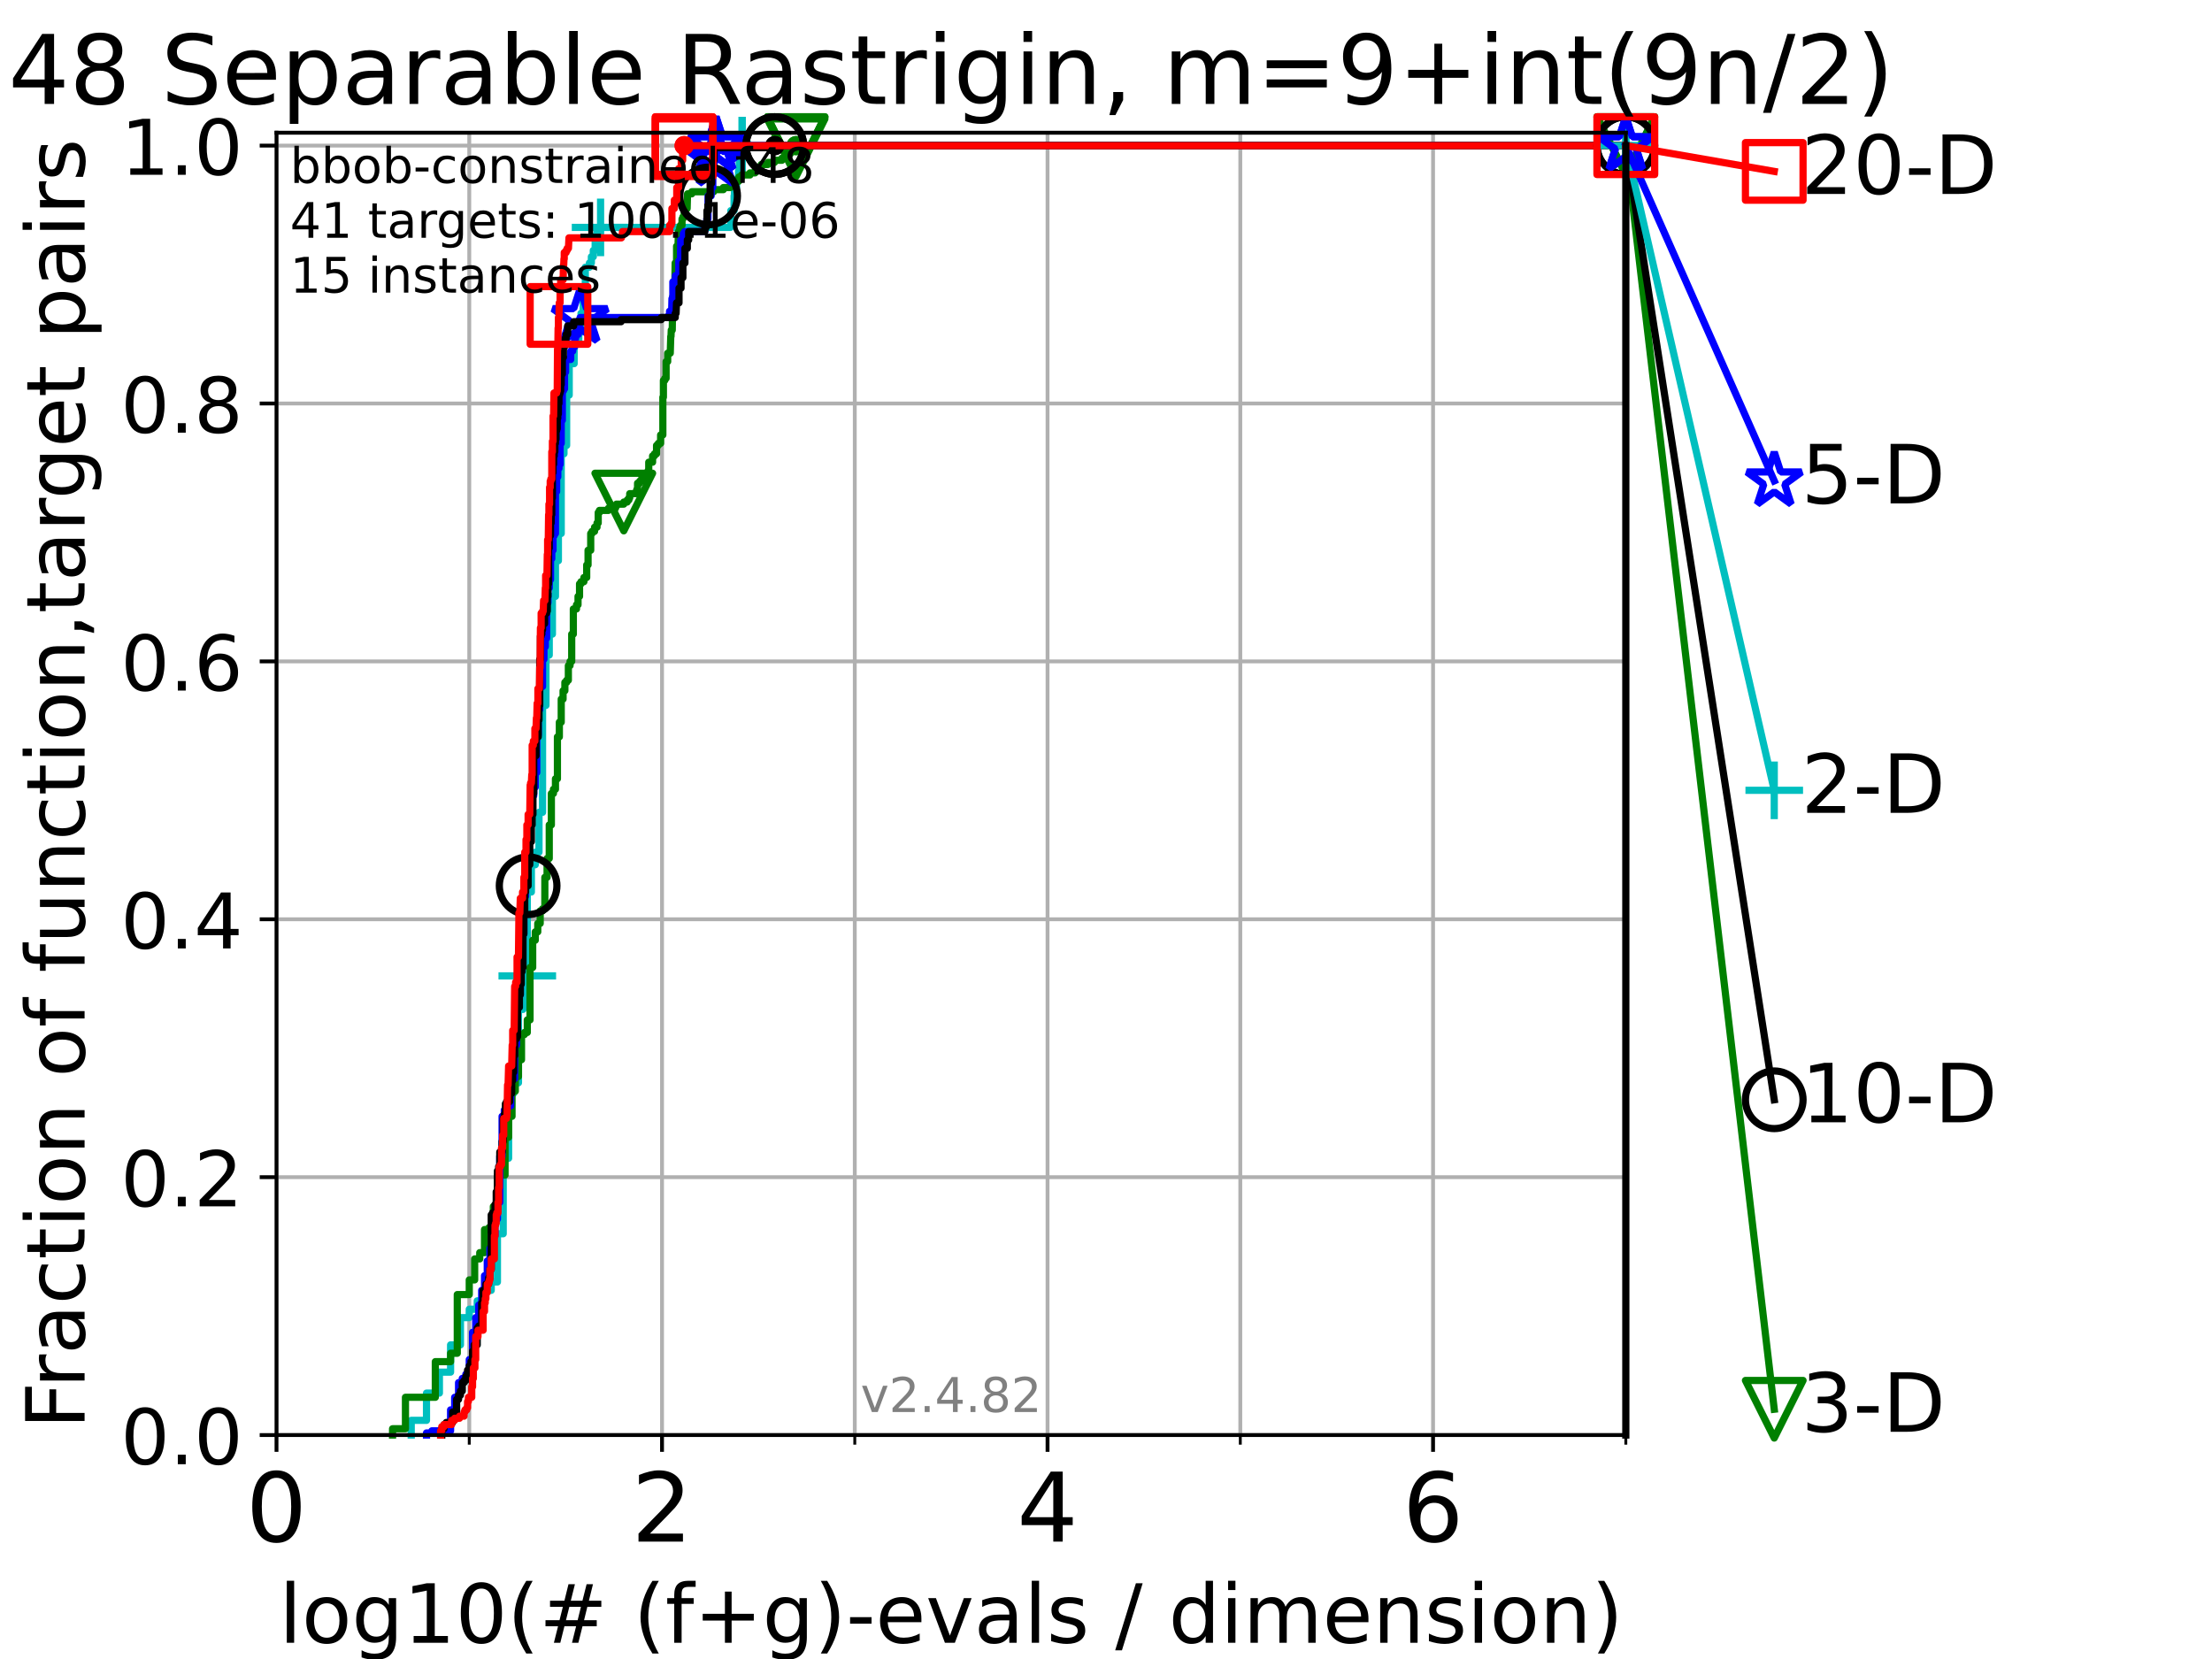 <?xml version="1.0" encoding="utf-8" standalone="no"?>
<!DOCTYPE svg PUBLIC "-//W3C//DTD SVG 1.1//EN"
  "http://www.w3.org/Graphics/SVG/1.1/DTD/svg11.dtd">
<!-- Created with matplotlib (https://matplotlib.org/) -->
<svg height="345.6pt" version="1.1" viewBox="0 0 460.8 345.6" width="460.8pt" xmlns="http://www.w3.org/2000/svg" xmlns:xlink="http://www.w3.org/1999/xlink">
 <defs>
  <style type="text/css">*{stroke-linecap:butt;stroke-linejoin:round;}</style>
 </defs>
 <g id="figure_1">
  <g id="patch_1">
   <path d="M 0 345.6 
L 460.8 345.6 
L 460.8 0 
L 0 0 
z
" style="fill:#ffffff;"/>
  </g>
  <g id="axes_1">
   <g id="patch_2">
    <path d="M 57.6 298.944 
L 338.688 298.944 
L 338.688 27.648 
L 57.6 27.648 
z
" style="fill:#ffffff;"/>
   </g>
   <g id="matplotlib.axis_1">
    <g id="xtick_1">
     <g id="line2d_1">
      <path clip-path="url(#p65560f42b5)" d="M 57.6 298.944 
L 57.6 27.648 
" style="fill:none;stroke:#b0b0b0;stroke-linecap:square;stroke-width:0.8;"/>
     </g>
     <g id="line2d_2">
      <defs>
       <path d="M 0 0 
L 0 3.5 
" id="m7844f9b36b" style="stroke:#000000;stroke-width:0.8;"/>
      </defs>
      <g>
       <use style="stroke:#000000;stroke-width:0.8;" x="57.6" xlink:href="#m7844f9b36b" y="298.944"/>
      </g>
     </g>
     <g id="text_1">
      <!-- 0 -->
      <g transform="translate(51.237 321.141)scale(0.2 -0.2)">
       <defs>
        <path d="M 31.781 66.406 
Q 24.172 66.406 20.328 58.906 
Q 16.5 51.422 16.5 36.375 
Q 16.5 21.391 20.328 13.891 
Q 24.172 6.391 31.781 6.391 
Q 39.453 6.391 43.281 13.891 
Q 47.125 21.391 47.125 36.375 
Q 47.125 51.422 43.281 58.906 
Q 39.453 66.406 31.781 66.406 
z
M 31.781 74.219 
Q 44.047 74.219 50.516 64.516 
Q 56.984 54.828 56.984 36.375 
Q 56.984 17.969 50.516 8.266 
Q 44.047 -1.422 31.781 -1.422 
Q 19.531 -1.422 13.062 8.266 
Q 6.594 17.969 6.594 36.375 
Q 6.594 54.828 13.062 64.516 
Q 19.531 74.219 31.781 74.219 
z
" id="DejaVuSans-48"/>
       </defs>
       <use xlink:href="#DejaVuSans-48"/>
      </g>
     </g>
    </g>
    <g id="xtick_2">
     <g id="line2d_3">
      <path clip-path="url(#p65560f42b5)" d="M 137.911 298.944 
L 137.911 27.648 
" style="fill:none;stroke:#b0b0b0;stroke-linecap:square;stroke-width:0.8;"/>
     </g>
     <g id="line2d_4">
      <g>
       <use style="stroke:#000000;stroke-width:0.8;" x="137.911" xlink:href="#m7844f9b36b" y="298.944"/>
      </g>
     </g>
     <g id="text_2">
      <!-- 2 -->
      <g transform="translate(131.548 321.141)scale(0.2 -0.2)">
       <defs>
        <path d="M 19.188 8.297 
L 53.609 8.297 
L 53.609 0 
L 7.328 0 
L 7.328 8.297 
Q 12.938 14.109 22.625 23.891 
Q 32.328 33.688 34.812 36.531 
Q 39.547 41.844 41.422 45.531 
Q 43.312 49.219 43.312 52.781 
Q 43.312 58.594 39.234 62.25 
Q 35.156 65.922 28.609 65.922 
Q 23.969 65.922 18.812 64.312 
Q 13.672 62.703 7.812 59.422 
L 7.812 69.391 
Q 13.766 71.781 18.938 73 
Q 24.125 74.219 28.422 74.219 
Q 39.75 74.219 46.484 68.547 
Q 53.219 62.891 53.219 53.422 
Q 53.219 48.922 51.531 44.891 
Q 49.859 40.875 45.406 35.406 
Q 44.188 33.984 37.641 27.219 
Q 31.109 20.453 19.188 8.297 
z
" id="DejaVuSans-50"/>
       </defs>
       <use xlink:href="#DejaVuSans-50"/>
      </g>
     </g>
    </g>
    <g id="xtick_3">
     <g id="line2d_5">
      <path clip-path="url(#p65560f42b5)" d="M 218.222 298.944 
L 218.222 27.648 
" style="fill:none;stroke:#b0b0b0;stroke-linecap:square;stroke-width:0.8;"/>
     </g>
     <g id="line2d_6">
      <g>
       <use style="stroke:#000000;stroke-width:0.8;" x="218.222" xlink:href="#m7844f9b36b" y="298.944"/>
      </g>
     </g>
     <g id="text_3">
      <!-- 4 -->
      <g transform="translate(211.859 321.141)scale(0.2 -0.2)">
       <defs>
        <path d="M 37.797 64.312 
L 12.891 25.391 
L 37.797 25.391 
z
M 35.203 72.906 
L 47.609 72.906 
L 47.609 25.391 
L 58.016 25.391 
L 58.016 17.188 
L 47.609 17.188 
L 47.609 0 
L 37.797 0 
L 37.797 17.188 
L 4.891 17.188 
L 4.891 26.703 
z
" id="DejaVuSans-52"/>
       </defs>
       <use xlink:href="#DejaVuSans-52"/>
      </g>
     </g>
    </g>
    <g id="xtick_4">
     <g id="line2d_7">
      <path clip-path="url(#p65560f42b5)" d="M 298.533 298.944 
L 298.533 27.648 
" style="fill:none;stroke:#b0b0b0;stroke-linecap:square;stroke-width:0.8;"/>
     </g>
     <g id="line2d_8">
      <g>
       <use style="stroke:#000000;stroke-width:0.8;" x="298.533" xlink:href="#m7844f9b36b" y="298.944"/>
      </g>
     </g>
     <g id="text_4">
      <!-- 6 -->
      <g transform="translate(292.17 321.141)scale(0.2 -0.2)">
       <defs>
        <path d="M 33.016 40.375 
Q 26.375 40.375 22.484 35.828 
Q 18.609 31.297 18.609 23.391 
Q 18.609 15.531 22.484 10.953 
Q 26.375 6.391 33.016 6.391 
Q 39.656 6.391 43.531 10.953 
Q 47.406 15.531 47.406 23.391 
Q 47.406 31.297 43.531 35.828 
Q 39.656 40.375 33.016 40.375 
z
M 52.594 71.297 
L 52.594 62.312 
Q 48.875 64.062 45.094 64.984 
Q 41.312 65.922 37.594 65.922 
Q 27.828 65.922 22.672 59.328 
Q 17.531 52.734 16.797 39.406 
Q 19.672 43.656 24.016 45.922 
Q 28.375 48.188 33.594 48.188 
Q 44.578 48.188 50.953 41.516 
Q 57.328 34.859 57.328 23.391 
Q 57.328 12.156 50.688 5.359 
Q 44.047 -1.422 33.016 -1.422 
Q 20.359 -1.422 13.672 8.266 
Q 6.984 17.969 6.984 36.375 
Q 6.984 53.656 15.188 63.938 
Q 23.391 74.219 37.203 74.219 
Q 40.922 74.219 44.703 73.484 
Q 48.484 72.75 52.594 71.297 
z
" id="DejaVuSans-54"/>
       </defs>
       <use xlink:href="#DejaVuSans-54"/>
      </g>
     </g>
    </g>
    <g id="xtick_5">
     <g id="line2d_9">
      <path clip-path="url(#p65560f42b5)" d="M 97.755 298.944 
L 97.755 27.648 
" style="fill:none;stroke:#b0b0b0;stroke-linecap:square;stroke-width:0.8;"/>
     </g>
     <g id="line2d_10">
      <defs>
       <path d="M 0 0 
L 0 2 
" id="mee4efd02b1" style="stroke:#000000;stroke-width:0.6;"/>
      </defs>
      <g>
       <use style="stroke:#000000;stroke-width:0.6;" x="97.755" xlink:href="#mee4efd02b1" y="298.944"/>
      </g>
     </g>
    </g>
    <g id="xtick_6">
     <g id="line2d_11">
      <path clip-path="url(#p65560f42b5)" d="M 178.066 298.944 
L 178.066 27.648 
" style="fill:none;stroke:#b0b0b0;stroke-linecap:square;stroke-width:0.8;"/>
     </g>
     <g id="line2d_12">
      <g>
       <use style="stroke:#000000;stroke-width:0.6;" x="178.066" xlink:href="#mee4efd02b1" y="298.944"/>
      </g>
     </g>
    </g>
    <g id="xtick_7">
     <g id="line2d_13">
      <path clip-path="url(#p65560f42b5)" d="M 258.377 298.944 
L 258.377 27.648 
" style="fill:none;stroke:#b0b0b0;stroke-linecap:square;stroke-width:0.8;"/>
     </g>
     <g id="line2d_14">
      <g>
       <use style="stroke:#000000;stroke-width:0.6;" x="258.377" xlink:href="#mee4efd02b1" y="298.944"/>
      </g>
     </g>
    </g>
    <g id="xtick_8">
     <g id="line2d_15">
      <path clip-path="url(#p65560f42b5)" d="M 338.688 298.944 
L 338.688 27.648 
" style="fill:none;stroke:#b0b0b0;stroke-linecap:square;stroke-width:0.8;"/>
     </g>
     <g id="line2d_16">
      <g>
       <use style="stroke:#000000;stroke-width:0.6;" x="338.688" xlink:href="#mee4efd02b1" y="298.944"/>
      </g>
     </g>
    </g>
    <g id="text_5">
     <!-- log10(# (f+g)-evals / dimension) -->
     <g transform="translate(58.145 342.218)scale(0.17 -0.17)">
      <defs>
       <path d="M 9.422 75.984 
L 18.406 75.984 
L 18.406 0 
L 9.422 0 
z
" id="DejaVuSans-108"/>
       <path d="M 30.609 48.391 
Q 23.391 48.391 19.188 42.75 
Q 14.984 37.109 14.984 27.297 
Q 14.984 17.484 19.156 11.844 
Q 23.344 6.203 30.609 6.203 
Q 37.797 6.203 41.984 11.859 
Q 46.188 17.531 46.188 27.297 
Q 46.188 37.016 41.984 42.703 
Q 37.797 48.391 30.609 48.391 
z
M 30.609 56 
Q 42.328 56 49.016 48.375 
Q 55.719 40.766 55.719 27.297 
Q 55.719 13.875 49.016 6.219 
Q 42.328 -1.422 30.609 -1.422 
Q 18.844 -1.422 12.172 6.219 
Q 5.516 13.875 5.516 27.297 
Q 5.516 40.766 12.172 48.375 
Q 18.844 56 30.609 56 
z
" id="DejaVuSans-111"/>
       <path d="M 45.406 27.984 
Q 45.406 37.75 41.375 43.109 
Q 37.359 48.484 30.078 48.484 
Q 22.859 48.484 18.828 43.109 
Q 14.797 37.75 14.797 27.984 
Q 14.797 18.266 18.828 12.891 
Q 22.859 7.516 30.078 7.516 
Q 37.359 7.516 41.375 12.891 
Q 45.406 18.266 45.406 27.984 
z
M 54.391 6.781 
Q 54.391 -7.172 48.188 -13.984 
Q 42 -20.797 29.203 -20.797 
Q 24.469 -20.797 20.266 -20.094 
Q 16.062 -19.391 12.109 -17.922 
L 12.109 -9.188 
Q 16.062 -11.328 19.922 -12.344 
Q 23.781 -13.375 27.781 -13.375 
Q 36.625 -13.375 41.016 -8.766 
Q 45.406 -4.156 45.406 5.172 
L 45.406 9.625 
Q 42.625 4.781 38.281 2.391 
Q 33.938 0 27.875 0 
Q 17.828 0 11.672 7.656 
Q 5.516 15.328 5.516 27.984 
Q 5.516 40.672 11.672 48.328 
Q 17.828 56 27.875 56 
Q 33.938 56 38.281 53.609 
Q 42.625 51.219 45.406 46.391 
L 45.406 54.688 
L 54.391 54.688 
z
" id="DejaVuSans-103"/>
       <path d="M 12.406 8.297 
L 28.516 8.297 
L 28.516 63.922 
L 10.984 60.406 
L 10.984 69.391 
L 28.422 72.906 
L 38.281 72.906 
L 38.281 8.297 
L 54.391 8.297 
L 54.391 0 
L 12.406 0 
z
" id="DejaVuSans-49"/>
       <path d="M 31 75.875 
Q 24.469 64.656 21.281 53.656 
Q 18.109 42.672 18.109 31.391 
Q 18.109 20.125 21.312 9.062 
Q 24.516 -2 31 -13.188 
L 23.188 -13.188 
Q 15.875 -1.703 12.234 9.375 
Q 8.594 20.453 8.594 31.391 
Q 8.594 42.281 12.203 53.312 
Q 15.828 64.359 23.188 75.875 
z
" id="DejaVuSans-40"/>
       <path d="M 51.125 44 
L 36.922 44 
L 32.812 27.688 
L 47.125 27.688 
z
M 43.797 71.781 
L 38.719 51.516 
L 52.984 51.516 
L 58.109 71.781 
L 65.922 71.781 
L 60.891 51.516 
L 76.125 51.516 
L 76.125 44 
L 58.984 44 
L 54.984 27.688 
L 70.516 27.688 
L 70.516 20.219 
L 53.078 20.219 
L 48 0 
L 40.188 0 
L 45.219 20.219 
L 30.906 20.219 
L 25.875 0 
L 18.016 0 
L 23.094 20.219 
L 7.719 20.219 
L 7.719 27.688 
L 24.906 27.688 
L 29 44 
L 13.281 44 
L 13.281 51.516 
L 30.906 51.516 
L 35.891 71.781 
z
" id="DejaVuSans-35"/>
       <path id="DejaVuSans-32"/>
       <path d="M 37.109 75.984 
L 37.109 68.5 
L 28.516 68.5 
Q 23.688 68.5 21.797 66.547 
Q 19.922 64.594 19.922 59.516 
L 19.922 54.688 
L 34.719 54.688 
L 34.719 47.703 
L 19.922 47.703 
L 19.922 0 
L 10.891 0 
L 10.891 47.703 
L 2.297 47.703 
L 2.297 54.688 
L 10.891 54.688 
L 10.891 58.5 
Q 10.891 67.625 15.141 71.797 
Q 19.391 75.984 28.609 75.984 
z
" id="DejaVuSans-102"/>
       <path d="M 46 62.703 
L 46 35.5 
L 73.188 35.5 
L 73.188 27.203 
L 46 27.203 
L 46 0 
L 37.797 0 
L 37.797 27.203 
L 10.594 27.203 
L 10.594 35.5 
L 37.797 35.5 
L 37.797 62.703 
z
" id="DejaVuSans-43"/>
       <path d="M 8.016 75.875 
L 15.828 75.875 
Q 23.141 64.359 26.781 53.312 
Q 30.422 42.281 30.422 31.391 
Q 30.422 20.453 26.781 9.375 
Q 23.141 -1.703 15.828 -13.188 
L 8.016 -13.188 
Q 14.5 -2 17.703 9.062 
Q 20.906 20.125 20.906 31.391 
Q 20.906 42.672 17.703 53.656 
Q 14.5 64.656 8.016 75.875 
z
" id="DejaVuSans-41"/>
       <path d="M 4.891 31.391 
L 31.203 31.391 
L 31.203 23.391 
L 4.891 23.391 
z
" id="DejaVuSans-45"/>
       <path d="M 56.203 29.594 
L 56.203 25.203 
L 14.891 25.203 
Q 15.484 15.922 20.484 11.062 
Q 25.484 6.203 34.422 6.203 
Q 39.594 6.203 44.453 7.469 
Q 49.312 8.734 54.109 11.281 
L 54.109 2.781 
Q 49.266 0.734 44.188 -0.344 
Q 39.109 -1.422 33.891 -1.422 
Q 20.797 -1.422 13.156 6.188 
Q 5.516 13.812 5.516 26.812 
Q 5.516 40.234 12.766 48.109 
Q 20.016 56 32.328 56 
Q 43.359 56 49.781 48.891 
Q 56.203 41.797 56.203 29.594 
z
M 47.219 32.234 
Q 47.125 39.594 43.094 43.984 
Q 39.062 48.391 32.422 48.391 
Q 24.906 48.391 20.391 44.141 
Q 15.875 39.891 15.188 32.172 
z
" id="DejaVuSans-101"/>
       <path d="M 2.984 54.688 
L 12.5 54.688 
L 29.594 8.797 
L 46.688 54.688 
L 56.203 54.688 
L 35.688 0 
L 23.484 0 
z
" id="DejaVuSans-118"/>
       <path d="M 34.281 27.484 
Q 23.391 27.484 19.188 25 
Q 14.984 22.516 14.984 16.5 
Q 14.984 11.719 18.141 8.906 
Q 21.297 6.109 26.703 6.109 
Q 34.188 6.109 38.703 11.406 
Q 43.219 16.703 43.219 25.484 
L 43.219 27.484 
z
M 52.203 31.203 
L 52.203 0 
L 43.219 0 
L 43.219 8.297 
Q 40.141 3.328 35.547 0.953 
Q 30.953 -1.422 24.312 -1.422 
Q 15.922 -1.422 10.953 3.297 
Q 6 8.016 6 15.922 
Q 6 25.141 12.172 29.828 
Q 18.359 34.516 30.609 34.516 
L 43.219 34.516 
L 43.219 35.406 
Q 43.219 41.609 39.141 45 
Q 35.062 48.391 27.688 48.391 
Q 23 48.391 18.547 47.266 
Q 14.109 46.141 10.016 43.891 
L 10.016 52.203 
Q 14.938 54.109 19.578 55.047 
Q 24.219 56 28.609 56 
Q 40.484 56 46.344 49.844 
Q 52.203 43.703 52.203 31.203 
z
" id="DejaVuSans-97"/>
       <path d="M 44.281 53.078 
L 44.281 44.578 
Q 40.484 46.531 36.375 47.5 
Q 32.281 48.484 27.875 48.484 
Q 21.188 48.484 17.844 46.438 
Q 14.5 44.391 14.5 40.281 
Q 14.5 37.156 16.891 35.375 
Q 19.281 33.594 26.516 31.984 
L 29.594 31.297 
Q 39.156 29.25 43.188 25.516 
Q 47.219 21.781 47.219 15.094 
Q 47.219 7.469 41.188 3.016 
Q 35.156 -1.422 24.609 -1.422 
Q 20.219 -1.422 15.453 -0.562 
Q 10.688 0.297 5.422 2 
L 5.422 11.281 
Q 10.406 8.688 15.234 7.391 
Q 20.062 6.109 24.812 6.109 
Q 31.156 6.109 34.562 8.281 
Q 37.984 10.453 37.984 14.406 
Q 37.984 18.062 35.516 20.016 
Q 33.062 21.969 24.703 23.781 
L 21.578 24.516 
Q 13.234 26.266 9.516 29.906 
Q 5.812 33.547 5.812 39.891 
Q 5.812 47.609 11.281 51.797 
Q 16.75 56 26.812 56 
Q 31.781 56 36.172 55.266 
Q 40.578 54.547 44.281 53.078 
z
" id="DejaVuSans-115"/>
       <path d="M 25.391 72.906 
L 33.688 72.906 
L 8.297 -9.281 
L 0 -9.281 
z
" id="DejaVuSans-47"/>
       <path d="M 45.406 46.391 
L 45.406 75.984 
L 54.391 75.984 
L 54.391 0 
L 45.406 0 
L 45.406 8.203 
Q 42.578 3.328 38.25 0.953 
Q 33.938 -1.422 27.875 -1.422 
Q 17.969 -1.422 11.734 6.484 
Q 5.516 14.406 5.516 27.297 
Q 5.516 40.188 11.734 48.094 
Q 17.969 56 27.875 56 
Q 33.938 56 38.25 53.625 
Q 42.578 51.266 45.406 46.391 
z
M 14.797 27.297 
Q 14.797 17.391 18.875 11.75 
Q 22.953 6.109 30.078 6.109 
Q 37.203 6.109 41.297 11.75 
Q 45.406 17.391 45.406 27.297 
Q 45.406 37.203 41.297 42.844 
Q 37.203 48.484 30.078 48.484 
Q 22.953 48.484 18.875 42.844 
Q 14.797 37.203 14.797 27.297 
z
" id="DejaVuSans-100"/>
       <path d="M 9.422 54.688 
L 18.406 54.688 
L 18.406 0 
L 9.422 0 
z
M 9.422 75.984 
L 18.406 75.984 
L 18.406 64.594 
L 9.422 64.594 
z
" id="DejaVuSans-105"/>
       <path d="M 52 44.188 
Q 55.375 50.25 60.062 53.125 
Q 64.75 56 71.094 56 
Q 79.641 56 84.281 50.016 
Q 88.922 44.047 88.922 33.016 
L 88.922 0 
L 79.891 0 
L 79.891 32.719 
Q 79.891 40.578 77.094 44.375 
Q 74.312 48.188 68.609 48.188 
Q 61.625 48.188 57.562 43.547 
Q 53.516 38.922 53.516 30.906 
L 53.516 0 
L 44.484 0 
L 44.484 32.719 
Q 44.484 40.625 41.703 44.406 
Q 38.922 48.188 33.109 48.188 
Q 26.219 48.188 22.156 43.531 
Q 18.109 38.875 18.109 30.906 
L 18.109 0 
L 9.078 0 
L 9.078 54.688 
L 18.109 54.688 
L 18.109 46.188 
Q 21.188 51.219 25.484 53.609 
Q 29.781 56 35.688 56 
Q 41.656 56 45.828 52.969 
Q 50 49.953 52 44.188 
z
" id="DejaVuSans-109"/>
       <path d="M 54.891 33.016 
L 54.891 0 
L 45.906 0 
L 45.906 32.719 
Q 45.906 40.484 42.875 44.328 
Q 39.844 48.188 33.797 48.188 
Q 26.516 48.188 22.312 43.547 
Q 18.109 38.922 18.109 30.906 
L 18.109 0 
L 9.078 0 
L 9.078 54.688 
L 18.109 54.688 
L 18.109 46.188 
Q 21.344 51.125 25.703 53.562 
Q 30.078 56 35.797 56 
Q 45.219 56 50.047 50.172 
Q 54.891 44.344 54.891 33.016 
z
" id="DejaVuSans-110"/>
      </defs>
      <use xlink:href="#DejaVuSans-108"/>
      <use x="27.783" xlink:href="#DejaVuSans-111"/>
      <use x="88.965" xlink:href="#DejaVuSans-103"/>
      <use x="152.441" xlink:href="#DejaVuSans-49"/>
      <use x="216.064" xlink:href="#DejaVuSans-48"/>
      <use x="279.688" xlink:href="#DejaVuSans-40"/>
      <use x="318.701" xlink:href="#DejaVuSans-35"/>
      <use x="402.49" xlink:href="#DejaVuSans-32"/>
      <use x="434.277" xlink:href="#DejaVuSans-40"/>
      <use x="473.291" xlink:href="#DejaVuSans-102"/>
      <use x="508.496" xlink:href="#DejaVuSans-43"/>
      <use x="592.285" xlink:href="#DejaVuSans-103"/>
      <use x="655.762" xlink:href="#DejaVuSans-41"/>
      <use x="694.775" xlink:href="#DejaVuSans-45"/>
      <use x="730.859" xlink:href="#DejaVuSans-101"/>
      <use x="792.383" xlink:href="#DejaVuSans-118"/>
      <use x="851.562" xlink:href="#DejaVuSans-97"/>
      <use x="912.842" xlink:href="#DejaVuSans-108"/>
      <use x="940.625" xlink:href="#DejaVuSans-115"/>
      <use x="992.725" xlink:href="#DejaVuSans-32"/>
      <use x="1024.512" xlink:href="#DejaVuSans-47"/>
      <use x="1058.203" xlink:href="#DejaVuSans-32"/>
      <use x="1089.99" xlink:href="#DejaVuSans-100"/>
      <use x="1153.467" xlink:href="#DejaVuSans-105"/>
      <use x="1181.25" xlink:href="#DejaVuSans-109"/>
      <use x="1278.662" xlink:href="#DejaVuSans-101"/>
      <use x="1340.186" xlink:href="#DejaVuSans-110"/>
      <use x="1403.564" xlink:href="#DejaVuSans-115"/>
      <use x="1455.664" xlink:href="#DejaVuSans-105"/>
      <use x="1483.447" xlink:href="#DejaVuSans-111"/>
      <use x="1544.629" xlink:href="#DejaVuSans-110"/>
      <use x="1608.008" xlink:href="#DejaVuSans-41"/>
     </g>
    </g>
   </g>
   <g id="matplotlib.axis_2">
    <g id="ytick_1">
     <g id="line2d_17">
      <path clip-path="url(#p65560f42b5)" d="M 57.6 298.944 
L 338.688 298.944 
" style="fill:none;stroke:#b0b0b0;stroke-linecap:square;stroke-width:0.8;"/>
     </g>
     <g id="line2d_18">
      <defs>
       <path d="M 0 0 
L -3.5 0 
" id="m98390abc14" style="stroke:#000000;stroke-width:0.8;"/>
      </defs>
      <g>
       <use style="stroke:#000000;stroke-width:0.8;" x="57.6" xlink:href="#m98390abc14" y="298.944"/>
      </g>
     </g>
     <g id="text_6">
      <!-- 0.0 -->
      <g transform="translate(25.155 305.023)scale(0.16 -0.16)">
       <defs>
        <path d="M 10.688 12.406 
L 21 12.406 
L 21 0 
L 10.688 0 
z
" id="DejaVuSans-46"/>
       </defs>
       <use xlink:href="#DejaVuSans-48"/>
       <use x="63.623" xlink:href="#DejaVuSans-46"/>
       <use x="95.41" xlink:href="#DejaVuSans-48"/>
      </g>
     </g>
    </g>
    <g id="ytick_2">
     <g id="line2d_19">
      <path clip-path="url(#p65560f42b5)" d="M 57.6 245.222 
L 338.688 245.222 
" style="fill:none;stroke:#b0b0b0;stroke-linecap:square;stroke-width:0.8;"/>
     </g>
     <g id="line2d_20">
      <g>
       <use style="stroke:#000000;stroke-width:0.8;" x="57.6" xlink:href="#m98390abc14" y="245.222"/>
      </g>
     </g>
     <g id="text_7">
      <!-- 0.2 -->
      <g transform="translate(25.155 251.301)scale(0.16 -0.16)">
       <use xlink:href="#DejaVuSans-48"/>
       <use x="63.623" xlink:href="#DejaVuSans-46"/>
       <use x="95.41" xlink:href="#DejaVuSans-50"/>
      </g>
     </g>
    </g>
    <g id="ytick_3">
     <g id="line2d_21">
      <path clip-path="url(#p65560f42b5)" d="M 57.6 191.5 
L 338.688 191.5 
" style="fill:none;stroke:#b0b0b0;stroke-linecap:square;stroke-width:0.8;"/>
     </g>
     <g id="line2d_22">
      <g>
       <use style="stroke:#000000;stroke-width:0.8;" x="57.6" xlink:href="#m98390abc14" y="191.5"/>
      </g>
     </g>
     <g id="text_8">
      <!-- 0.4 -->
      <g transform="translate(25.155 197.579)scale(0.16 -0.16)">
       <use xlink:href="#DejaVuSans-48"/>
       <use x="63.623" xlink:href="#DejaVuSans-46"/>
       <use x="95.41" xlink:href="#DejaVuSans-52"/>
      </g>
     </g>
    </g>
    <g id="ytick_4">
     <g id="line2d_23">
      <path clip-path="url(#p65560f42b5)" d="M 57.6 137.778 
L 338.688 137.778 
" style="fill:none;stroke:#b0b0b0;stroke-linecap:square;stroke-width:0.8;"/>
     </g>
     <g id="line2d_24">
      <g>
       <use style="stroke:#000000;stroke-width:0.8;" x="57.6" xlink:href="#m98390abc14" y="137.778"/>
      </g>
     </g>
     <g id="text_9">
      <!-- 0.6 -->
      <g transform="translate(25.155 143.857)scale(0.16 -0.16)">
       <use xlink:href="#DejaVuSans-48"/>
       <use x="63.623" xlink:href="#DejaVuSans-46"/>
       <use x="95.41" xlink:href="#DejaVuSans-54"/>
      </g>
     </g>
    </g>
    <g id="ytick_5">
     <g id="line2d_25">
      <path clip-path="url(#p65560f42b5)" d="M 57.6 84.056 
L 338.688 84.056 
" style="fill:none;stroke:#b0b0b0;stroke-linecap:square;stroke-width:0.8;"/>
     </g>
     <g id="line2d_26">
      <g>
       <use style="stroke:#000000;stroke-width:0.8;" x="57.6" xlink:href="#m98390abc14" y="84.056"/>
      </g>
     </g>
     <g id="text_10">
      <!-- 0.8 -->
      <g transform="translate(25.155 90.135)scale(0.16 -0.16)">
       <defs>
        <path d="M 31.781 34.625 
Q 24.75 34.625 20.719 30.859 
Q 16.703 27.094 16.703 20.516 
Q 16.703 13.922 20.719 10.156 
Q 24.75 6.391 31.781 6.391 
Q 38.812 6.391 42.859 10.172 
Q 46.922 13.969 46.922 20.516 
Q 46.922 27.094 42.891 30.859 
Q 38.875 34.625 31.781 34.625 
z
M 21.922 38.812 
Q 15.578 40.375 12.031 44.719 
Q 8.5 49.078 8.5 55.328 
Q 8.5 64.062 14.719 69.141 
Q 20.953 74.219 31.781 74.219 
Q 42.672 74.219 48.875 69.141 
Q 55.078 64.062 55.078 55.328 
Q 55.078 49.078 51.531 44.719 
Q 48 40.375 41.703 38.812 
Q 48.828 37.156 52.797 32.312 
Q 56.781 27.484 56.781 20.516 
Q 56.781 9.906 50.312 4.234 
Q 43.844 -1.422 31.781 -1.422 
Q 19.734 -1.422 13.25 4.234 
Q 6.781 9.906 6.781 20.516 
Q 6.781 27.484 10.781 32.312 
Q 14.797 37.156 21.922 38.812 
z
M 18.312 54.391 
Q 18.312 48.734 21.844 45.562 
Q 25.391 42.391 31.781 42.391 
Q 38.141 42.391 41.719 45.562 
Q 45.312 48.734 45.312 54.391 
Q 45.312 60.062 41.719 63.234 
Q 38.141 66.406 31.781 66.406 
Q 25.391 66.406 21.844 63.234 
Q 18.312 60.062 18.312 54.391 
z
" id="DejaVuSans-56"/>
       </defs>
       <use xlink:href="#DejaVuSans-48"/>
       <use x="63.623" xlink:href="#DejaVuSans-46"/>
       <use x="95.41" xlink:href="#DejaVuSans-56"/>
      </g>
     </g>
    </g>
    <g id="ytick_6">
     <g id="line2d_27">
      <path clip-path="url(#p65560f42b5)" d="M 57.6 30.334 
L 338.688 30.334 
" style="fill:none;stroke:#b0b0b0;stroke-linecap:square;stroke-width:0.8;"/>
     </g>
     <g id="line2d_28">
      <g>
       <use style="stroke:#000000;stroke-width:0.8;" x="57.6" xlink:href="#m98390abc14" y="30.334"/>
      </g>
     </g>
     <g id="text_11">
      <!-- 1.0 -->
      <g transform="translate(25.155 36.413)scale(0.16 -0.16)">
       <use xlink:href="#DejaVuSans-49"/>
       <use x="63.623" xlink:href="#DejaVuSans-46"/>
       <use x="95.41" xlink:href="#DejaVuSans-48"/>
      </g>
     </g>
    </g>
    <g id="text_12">
     <!-- Fraction of function,target pairs -->
     <g transform="translate(17.62 297.681)rotate(-90)scale(0.17 -0.17)">
      <defs>
       <path d="M 9.812 72.906 
L 51.703 72.906 
L 51.703 64.594 
L 19.672 64.594 
L 19.672 43.109 
L 48.578 43.109 
L 48.578 34.812 
L 19.672 34.812 
L 19.672 0 
L 9.812 0 
z
" id="DejaVuSans-70"/>
       <path d="M 41.109 46.297 
Q 39.594 47.172 37.812 47.578 
Q 36.031 48 33.891 48 
Q 26.266 48 22.188 43.047 
Q 18.109 38.094 18.109 28.812 
L 18.109 0 
L 9.078 0 
L 9.078 54.688 
L 18.109 54.688 
L 18.109 46.188 
Q 20.953 51.172 25.484 53.578 
Q 30.031 56 36.531 56 
Q 37.453 56 38.578 55.875 
Q 39.703 55.766 41.062 55.516 
z
" id="DejaVuSans-114"/>
       <path d="M 48.781 52.594 
L 48.781 44.188 
Q 44.969 46.297 41.141 47.344 
Q 37.312 48.391 33.406 48.391 
Q 24.656 48.391 19.812 42.844 
Q 14.984 37.312 14.984 27.297 
Q 14.984 17.281 19.812 11.734 
Q 24.656 6.203 33.406 6.203 
Q 37.312 6.203 41.141 7.25 
Q 44.969 8.297 48.781 10.406 
L 48.781 2.094 
Q 45.016 0.344 40.984 -0.531 
Q 36.969 -1.422 32.422 -1.422 
Q 20.062 -1.422 12.781 6.344 
Q 5.516 14.109 5.516 27.297 
Q 5.516 40.672 12.859 48.328 
Q 20.219 56 33.016 56 
Q 37.156 56 41.109 55.141 
Q 45.062 54.297 48.781 52.594 
z
" id="DejaVuSans-99"/>
       <path d="M 18.312 70.219 
L 18.312 54.688 
L 36.812 54.688 
L 36.812 47.703 
L 18.312 47.703 
L 18.312 18.016 
Q 18.312 11.328 20.141 9.422 
Q 21.969 7.516 27.594 7.516 
L 36.812 7.516 
L 36.812 0 
L 27.594 0 
Q 17.188 0 13.234 3.875 
Q 9.281 7.766 9.281 18.016 
L 9.281 47.703 
L 2.688 47.703 
L 2.688 54.688 
L 9.281 54.688 
L 9.281 70.219 
z
" id="DejaVuSans-116"/>
       <path d="M 8.5 21.578 
L 8.5 54.688 
L 17.484 54.688 
L 17.484 21.922 
Q 17.484 14.156 20.5 10.266 
Q 23.531 6.391 29.594 6.391 
Q 36.859 6.391 41.078 11.031 
Q 45.312 15.672 45.312 23.688 
L 45.312 54.688 
L 54.297 54.688 
L 54.297 0 
L 45.312 0 
L 45.312 8.406 
Q 42.047 3.422 37.719 1 
Q 33.406 -1.422 27.688 -1.422 
Q 18.266 -1.422 13.375 4.438 
Q 8.5 10.297 8.5 21.578 
z
M 31.109 56 
z
" id="DejaVuSans-117"/>
       <path d="M 11.719 12.406 
L 22.016 12.406 
L 22.016 4 
L 14.016 -11.625 
L 7.719 -11.625 
L 11.719 4 
z
" id="DejaVuSans-44"/>
       <path d="M 18.109 8.203 
L 18.109 -20.797 
L 9.078 -20.797 
L 9.078 54.688 
L 18.109 54.688 
L 18.109 46.391 
Q 20.953 51.266 25.266 53.625 
Q 29.594 56 35.594 56 
Q 45.562 56 51.781 48.094 
Q 58.016 40.188 58.016 27.297 
Q 58.016 14.406 51.781 6.484 
Q 45.562 -1.422 35.594 -1.422 
Q 29.594 -1.422 25.266 0.953 
Q 20.953 3.328 18.109 8.203 
z
M 48.688 27.297 
Q 48.688 37.203 44.609 42.844 
Q 40.531 48.484 33.406 48.484 
Q 26.266 48.484 22.188 42.844 
Q 18.109 37.203 18.109 27.297 
Q 18.109 17.391 22.188 11.75 
Q 26.266 6.109 33.406 6.109 
Q 40.531 6.109 44.609 11.75 
Q 48.688 17.391 48.688 27.297 
z
" id="DejaVuSans-112"/>
      </defs>
      <use xlink:href="#DejaVuSans-70"/>
      <use x="50.27" xlink:href="#DejaVuSans-114"/>
      <use x="91.383" xlink:href="#DejaVuSans-97"/>
      <use x="152.662" xlink:href="#DejaVuSans-99"/>
      <use x="207.643" xlink:href="#DejaVuSans-116"/>
      <use x="246.852" xlink:href="#DejaVuSans-105"/>
      <use x="274.635" xlink:href="#DejaVuSans-111"/>
      <use x="335.816" xlink:href="#DejaVuSans-110"/>
      <use x="399.195" xlink:href="#DejaVuSans-32"/>
      <use x="430.982" xlink:href="#DejaVuSans-111"/>
      <use x="492.164" xlink:href="#DejaVuSans-102"/>
      <use x="527.369" xlink:href="#DejaVuSans-32"/>
      <use x="559.156" xlink:href="#DejaVuSans-102"/>
      <use x="594.361" xlink:href="#DejaVuSans-117"/>
      <use x="657.74" xlink:href="#DejaVuSans-110"/>
      <use x="721.119" xlink:href="#DejaVuSans-99"/>
      <use x="776.1" xlink:href="#DejaVuSans-116"/>
      <use x="815.309" xlink:href="#DejaVuSans-105"/>
      <use x="843.092" xlink:href="#DejaVuSans-111"/>
      <use x="904.273" xlink:href="#DejaVuSans-110"/>
      <use x="967.652" xlink:href="#DejaVuSans-44"/>
      <use x="999.439" xlink:href="#DejaVuSans-116"/>
      <use x="1038.648" xlink:href="#DejaVuSans-97"/>
      <use x="1099.928" xlink:href="#DejaVuSans-114"/>
      <use x="1139.291" xlink:href="#DejaVuSans-103"/>
      <use x="1202.768" xlink:href="#DejaVuSans-101"/>
      <use x="1264.291" xlink:href="#DejaVuSans-116"/>
      <use x="1303.5" xlink:href="#DejaVuSans-32"/>
      <use x="1335.287" xlink:href="#DejaVuSans-112"/>
      <use x="1398.764" xlink:href="#DejaVuSans-97"/>
      <use x="1460.043" xlink:href="#DejaVuSans-105"/>
      <use x="1487.826" xlink:href="#DejaVuSans-114"/>
      <use x="1528.939" xlink:href="#DejaVuSans-115"/>
     </g>
    </g>
   </g>
   <g id="line2d_29">
    <defs>
     <path d="M 0 1.5 
C 0.398 1.5 0.779 1.342 1.061 1.061 
C 1.342 0.779 1.5 0.398 1.5 0 
C 1.5 -0.398 1.342 -0.779 1.061 -1.061 
C 0.779 -1.342 0.398 -1.5 0 -1.5 
C -0.398 -1.5 -0.779 -1.342 -1.061 -1.061 
C -1.342 -0.779 -1.5 -0.398 -1.5 0 
C -1.5 0.398 -1.342 0.779 -1.061 1.061 
C -0.779 1.342 -0.398 1.5 0 1.5 
z
" id="m346df5aa7d" style="stroke:#00bfbf;"/>
    </defs>
    <g>
     <use style="fill:#00bfbf;stroke:#00bfbf;" x="154.608" xlink:href="#m346df5aa7d" y="30.334"/>
     <use style="fill:#00bfbf;stroke:#00bfbf;" x="154.608" xlink:href="#m346df5aa7d" y="30.334"/>
    </g>
   </g>
   <g id="line2d_30">
    <path d="M 85.667 298.944 
L 85.667 295.887 
L 88.847 295.887 
L 88.847 290.209 
L 91.535 290.209 
L 91.535 285.841 
L 93.864 285.841 
L 93.864 280.163 
L 95.918 280.163 
L 95.918 274.485 
L 97.755 274.485 
L 97.755 272.738 
L 99.418 272.738 
L 99.418 270.991 
L 100.935 270.991 
L 100.935 268.807 
L 102.331 268.807 
L 102.331 267.06 
L 103.623 267.06 
L 103.623 257.015 
L 104.826 257.015 
L 104.826 241.291 
L 105.952 241.291 
L 105.952 227.751 
L 107.009 227.751 
L 107.009 225.568 
L 108.006 225.568 
L 108.006 210.281 
L 108.949 210.281 
L 108.949 203.293 
L 109.843 203.293 
L 109.843 185.822 
L 110.694 185.822 
L 110.694 180.144 
L 111.506 180.144 
L 111.506 177.524 
L 112.281 177.524 
L 112.281 169.225 
L 113.023 169.225 
L 113.023 146.95 
L 113.735 146.95 
L 113.735 136.468 
L 114.419 136.468 
L 114.419 132.1 
L 115.077 132.1 
L 115.077 124.238 
L 115.711 124.238 
L 115.711 116.813 
L 116.323 116.813 
L 116.323 111.135 
L 116.914 111.135 
L 116.914 94.538 
L 117.486 94.538 
L 117.486 92.791 
L 118.04 92.791 
L 118.04 82.309 
L 118.577 82.309 
L 118.577 75.758 
L 119.603 75.758 
L 119.603 71.827 
L 120.094 71.827 
L 120.094 71.39 
L 120.572 71.39 
L 120.572 69.206 
L 121.037 69.206 
L 121.037 65.275 
L 121.49 65.275 
L 121.49 61.344 
L 121.931 61.344 
L 121.931 55.666 
L 122.782 55.666 
L 122.782 54.793 
L 123.193 54.793 
L 123.193 53.483 
L 123.594 53.483 
L 123.594 52.172 
L 123.985 52.172 
L 123.985 49.115 
L 124.369 49.115 
L 124.369 47.805 
L 125.111 47.805 
L 125.111 47.368 
L 152.169 47.368 
L 152.169 46.931 
L 152.246 46.931 
L 152.246 43.874 
L 152.922 43.874 
L 152.922 40.816 
L 152.996 40.816 
L 152.996 39.943 
L 153.287 39.943 
L 153.287 39.069 
L 153.431 39.069 
L 153.431 37.322 
L 153.785 37.322 
L 153.785 36.886 
L 153.855 36.886 
L 153.855 35.575 
L 153.995 35.575 
L 153.995 33.828 
L 154.201 33.828 
L 154.201 32.955 
L 154.27 32.955 
L 154.27 30.771 
L 154.608 30.771 
L 154.608 30.334 
L 338.688 30.334 
" style="fill:none;stroke:#00bfbf;stroke-linecap:square;stroke-width:1.5;"/>
   </g>
   <g id="line2d_31">
    <defs>
     <path d="M -6 0 
L 6 0 
M 0 6 
L 0 -6 
" id="md2338cb961" style="stroke:#00bfbf;stroke-width:1.5;"/>
    </defs>
    <g>
     <use style="fill-opacity:0;stroke:#00bfbf;stroke-width:1.5;" x="109.843" xlink:href="#md2338cb961" y="203.293"/>
     <use style="fill-opacity:0;stroke:#00bfbf;stroke-width:1.5;" x="125.111" xlink:href="#md2338cb961" y="47.368"/>
     <use style="fill-opacity:0;stroke:#00bfbf;stroke-width:1.5;" x="154.608" xlink:href="#md2338cb961" y="30.334"/>
     <use style="fill-opacity:0;stroke:#00bfbf;stroke-width:1.5;" x="154.608" xlink:href="#md2338cb961" y="30.334"/>
     <use style="fill-opacity:0;stroke:#00bfbf;stroke-width:1.5;" x="338.688" xlink:href="#md2338cb961" y="30.334"/>
    </g>
   </g>
   <g id="line2d_32">
    <path style="fill:none;stroke:#00bfbf;stroke-linecap:square;stroke-width:1.5;"/>
    <g/>
   </g>
   <g id="line2d_33">
    <defs>
     <path d="M 0 1.5 
C 0.398 1.5 0.779 1.342 1.061 1.061 
C 1.342 0.779 1.5 0.398 1.5 0 
C 1.5 -0.398 1.342 -0.779 1.061 -1.061 
C 0.779 -1.342 0.398 -1.5 0 -1.5 
C -0.398 -1.5 -0.779 -1.342 -1.061 -1.061 
C -1.342 -0.779 -1.5 -0.398 -1.5 0 
C -1.5 0.398 -1.342 0.779 -1.061 1.061 
C -0.779 1.342 -0.398 1.5 0 1.5 
z
" id="m8daa658d35" style="stroke:#008000;"/>
    </defs>
    <g>
     <use style="fill:#008000;stroke:#008000;" x="165.838" xlink:href="#m8daa658d35" y="30.334"/>
     <use style="fill:#008000;stroke:#008000;" x="165.838" xlink:href="#m8daa658d35" y="30.334"/>
    </g>
   </g>
   <g id="line2d_34">
    <path d="M 81.776 298.944 
L 81.776 297.634 
L 84.464 297.634 
L 84.464 291.082 
L 90.684 291.082 
L 90.684 283.657 
L 93.864 283.657 
L 93.864 281.91 
L 95.26 281.91 
L 95.26 269.681 
L 97.755 269.681 
L 97.755 266.623 
L 98.881 266.623 
L 98.881 262.256 
L 99.938 262.256 
L 99.938 260.946 
L 100.935 260.946 
L 100.935 256.141 
L 101.878 256.141 
L 101.878 255.704 
L 102.772 255.704 
L 102.772 251.337 
L 103.623 251.337 
L 103.623 244.785 
L 105.21 244.785 
L 105.21 236.924 
L 105.952 236.924 
L 105.952 232.556 
L 106.664 232.556 
L 106.664 227.315 
L 107.348 227.315 
L 107.348 224.257 
L 108.006 224.257 
L 108.006 220.763 
L 108.64 220.763 
L 108.64 215.522 
L 109.252 215.522 
L 109.252 215.085 
L 109.843 215.085 
L 109.843 212.465 
L 110.415 212.465 
L 110.415 201.546 
L 110.969 201.546 
L 110.969 195.868 
L 111.506 195.868 
L 111.506 194.121 
L 112.026 194.121 
L 112.026 192.374 
L 112.532 192.374 
L 112.532 189.753 
L 113.023 189.753 
L 113.023 189.316 
L 113.501 189.316 
L 113.501 182.765 
L 113.966 182.765 
L 113.966 178.834 
L 114.419 178.834 
L 114.419 171.846 
L 114.86 171.846 
L 114.86 165.294 
L 115.291 165.294 
L 115.291 164.421 
L 115.711 164.421 
L 115.711 162.237 
L 116.122 162.237 
L 116.122 153.502 
L 116.523 153.502 
L 116.523 150.444 
L 116.914 150.444 
L 116.914 145.64 
L 117.298 145.64 
L 117.298 143.893 
L 117.673 143.893 
L 117.673 142.146 
L 118.04 142.146 
L 118.04 141.709 
L 118.4 141.709 
L 118.4 138.652 
L 118.752 138.652 
L 118.752 137.778 
L 119.097 137.778 
L 119.097 132.1 
L 119.436 132.1 
L 119.436 126.859 
L 120.094 126.859 
L 120.094 125.985 
L 120.414 125.985 
L 120.414 124.238 
L 120.728 124.238 
L 120.728 121.618 
L 121.037 121.618 
L 121.037 121.181 
L 121.638 121.181 
L 121.638 120.307 
L 122.22 120.307 
L 122.22 117.687 
L 122.503 117.687 
L 122.503 114.63 
L 123.057 114.63 
L 123.057 111.135 
L 123.327 111.135 
L 123.327 110.699 
L 123.856 110.699 
L 123.856 109.825 
L 124.369 109.825 
L 124.369 108.952 
L 124.62 108.952 
L 124.62 106.768 
L 124.867 106.768 
L 124.867 106.331 
L 126.729 106.331 
L 126.729 105.894 
L 128.21 105.894 
L 128.21 105.458 
L 128.411 105.458 
L 128.411 105.021 
L 129.945 105.021 
L 129.945 104.584 
L 130.665 104.584 
L 130.665 104.147 
L 131.013 104.147 
L 131.013 103.71 
L 131.185 103.71 
L 131.185 102.837 
L 132.502 102.837 
L 132.502 102.4 
L 132.66 102.4 
L 132.66 101.963 
L 132.816 101.963 
L 132.816 100.653 
L 133.277 100.653 
L 133.277 100.216 
L 133.726 100.216 
L 133.726 99.343 
L 134.87 99.343 
L 134.87 98.906 
L 135.008 98.906 
L 135.008 98.033 
L 135.145 98.033 
L 135.145 96.285 
L 135.944 96.285 
L 135.944 94.975 
L 136.33 94.975 
L 136.33 94.538 
L 136.77 94.538 
L 136.77 92.791 
L 137.138 92.791 
L 137.138 92.355 
L 137.618 92.355 
L 137.618 90.608 
L 138.084 90.608 
L 138.084 82.746 
L 138.199 82.746 
L 138.199 79.252 
L 138.483 79.252 
L 138.483 78.815 
L 138.762 78.815 
L 138.762 75.321 
L 139.091 75.321 
L 139.091 73.574 
L 139.626 73.574 
L 139.731 70.08 
L 139.783 70.08 
L 139.835 68.769 
L 140.042 68.769 
L 140.145 61.781 
L 140.348 61.781 
L 140.348 61.344 
L 140.549 61.344 
L 140.649 54.793 
L 140.944 54.793 
L 140.944 51.299 
L 141.235 51.299 
L 141.331 48.241 
L 141.521 48.241 
L 141.615 47.368 
L 141.756 47.368 
L 141.756 46.931 
L 142.079 46.931 
L 142.079 45.621 
L 142.261 45.621 
L 142.261 45.184 
L 142.531 45.184 
L 142.531 43.437 
L 143.144 43.437 
L 143.23 40.38 
L 144.108 40.38 
L 144.108 39.943 
L 148.671 39.943 
L 148.671 39.506 
L 150.683 39.506 
L 150.683 39.069 
L 152.13 39.069 
L 152.13 38.633 
L 152.786 38.633 
L 152.786 38.196 
L 153.323 38.196 
L 153.323 37.759 
L 153.89 37.759 
L 153.89 36.886 
L 154.485 36.886 
L 154.485 36.449 
L 156.236 36.449 
L 156.236 36.012 
L 157.301 36.012 
L 157.301 35.575 
L 157.791 35.575 
L 157.791 35.139 
L 158.195 35.139 
L 158.195 34.702 
L 158.591 34.702 
L 158.591 34.265 
L 159.989 34.265 
L 159.989 33.828 
L 161.345 33.828 
L 161.345 33.391 
L 162.882 33.391 
L 162.882 32.955 
L 163.696 32.955 
L 163.696 32.518 
L 164.218 32.518 
L 164.218 32.081 
L 164.625 32.081 
L 164.625 31.644 
L 165.022 31.644 
L 165.022 31.208 
L 165.578 31.208 
L 165.578 30.771 
L 165.838 30.771 
L 165.838 30.334 
L 338.688 30.334 
L 338.688 30.334 
" style="fill:none;stroke:#008000;stroke-linecap:square;stroke-width:1.5;"/>
   </g>
   <g id="line2d_35">
    <defs>
     <path d="M -0 6 
L 6 -6 
L -6 -6 
z
" id="mb59493cdeb" style="stroke:#008000;stroke-linejoin:miter;stroke-width:1.5;"/>
    </defs>
    <g>
     <use style="fill-opacity:0;stroke:#008000;stroke-linejoin:miter;stroke-width:1.5;" x="129.945" xlink:href="#mb59493cdeb" y="104.584"/>
     <use style="fill-opacity:0;stroke:#008000;stroke-linejoin:miter;stroke-width:1.5;" x="165.838" xlink:href="#mb59493cdeb" y="30.771"/>
     <use style="fill-opacity:0;stroke:#008000;stroke-linejoin:miter;stroke-width:1.5;" x="165.838" xlink:href="#mb59493cdeb" y="30.334"/>
     <use style="fill-opacity:0;stroke:#008000;stroke-linejoin:miter;stroke-width:1.5;" x="165.838" xlink:href="#mb59493cdeb" y="30.334"/>
     <use style="fill-opacity:0;stroke:#008000;stroke-linejoin:miter;stroke-width:1.5;" x="338.688" xlink:href="#mb59493cdeb" y="30.334"/>
    </g>
   </g>
   <g id="line2d_36">
    <path style="fill:none;stroke:#008000;stroke-linecap:square;stroke-width:1.5;"/>
    <g/>
   </g>
   <g id="line2d_37">
    <defs>
     <path d="M 0 1.5 
C 0.398 1.5 0.779 1.342 1.061 1.061 
C 1.342 0.779 1.5 0.398 1.5 0 
C 1.5 -0.398 1.342 -0.779 1.061 -1.061 
C 0.779 -1.342 0.398 -1.5 0 -1.5 
C -0.398 -1.5 -0.779 -1.342 -1.061 -1.061 
C -1.342 -0.779 -1.5 -0.398 -1.5 0 
C -1.5 0.398 -1.342 0.779 -1.061 1.061 
C -0.779 1.342 -0.398 1.5 0 1.5 
z
" id="m623157fcad" style="stroke:#0000ff;"/>
    </defs>
    <g>
     <use style="fill:#0000ff;stroke:#0000ff;" x="149.159" xlink:href="#m623157fcad" y="30.334"/>
     <use style="fill:#0000ff;stroke:#0000ff;" x="149.159" xlink:href="#m623157fcad" y="30.334"/>
    </g>
   </g>
   <g id="line2d_38">
    <path d="M 88.847 298.944 
L 88.847 298.507 
L 89.973 298.507 
L 89.973 298.07 
L 93.864 298.07 
L 93.864 293.703 
L 94.715 293.703 
L 94.715 291.082 
L 95.526 291.082 
L 95.526 288.025 
L 96.301 288.025 
L 96.301 287.151 
L 97.044 287.151 
L 97.044 286.278 
L 97.755 286.278 
L 97.755 283.22 
L 98.439 283.22 
L 98.439 277.543 
L 99.098 277.543 
L 99.098 274.485 
L 99.732 274.485 
L 99.732 271.865 
L 100.344 271.865 
L 100.344 268.807 
L 100.935 268.807 
L 100.935 265.75 
L 101.507 265.75 
L 101.507 262.693 
L 102.06 262.693 
L 102.06 260.072 
L 102.597 260.072 
L 102.597 257.451 
L 103.118 257.451 
L 103.118 253.957 
L 103.623 253.957 
L 103.623 250.463 
L 104.115 250.463 
L 104.115 240.854 
L 104.592 240.854 
L 104.592 232.556 
L 105.057 232.556 
L 105.057 231.246 
L 105.51 231.246 
L 105.51 230.372 
L 106.383 230.372 
L 106.383 224.694 
L 107.213 224.694 
L 107.213 217.706 
L 107.614 217.706 
L 107.614 209.407 
L 108.006 209.407 
L 108.006 207.224 
L 108.389 207.224 
L 108.389 199.799 
L 108.764 199.799 
L 108.764 194.557 
L 109.132 194.557 
L 109.132 186.696 
L 109.491 186.696 
L 109.491 177.96 
L 109.843 177.96 
L 109.843 174.903 
L 110.527 174.903 
L 110.527 169.225 
L 110.86 169.225 
L 110.86 165.731 
L 111.186 165.731 
L 111.186 163.984 
L 111.506 163.984 
L 111.506 160.927 
L 111.82 160.927 
L 111.82 153.065 
L 112.128 153.065 
L 112.128 147.824 
L 112.432 147.824 
L 112.432 143.019 
L 113.023 143.019 
L 113.023 137.341 
L 113.311 137.341 
L 113.311 134.721 
L 113.595 134.721 
L 113.595 132.974 
L 113.874 132.974 
L 113.874 125.549 
L 114.148 125.549 
L 114.148 122.491 
L 114.419 122.491 
L 114.419 120.744 
L 114.685 120.744 
L 114.685 116.377 
L 114.947 116.377 
L 114.947 114.63 
L 115.206 114.63 
L 115.206 111.572 
L 115.46 111.572 
L 115.46 111.135 
L 115.711 111.135 
L 115.711 102.4 
L 115.959 102.4 
L 115.959 99.343 
L 116.203 99.343 
L 116.203 97.596 
L 116.443 97.596 
L 116.443 96.722 
L 116.68 96.722 
L 116.68 92.355 
L 116.914 92.355 
L 116.914 87.55 
L 117.145 87.55 
L 117.145 81.435 
L 117.373 81.435 
L 117.373 80.999 
L 117.598 80.999 
L 117.598 77.505 
L 117.821 77.505 
L 117.821 74.884 
L 118.891 74.884 
L 118.891 73.137 
L 119.301 73.137 
L 119.301 72.263 
L 119.702 72.263 
L 119.702 70.516 
L 119.899 70.516 
L 119.899 69.643 
L 120.477 69.643 
L 120.477 67.896 
L 120.666 67.896 
L 120.666 66.586 
L 120.852 66.586 
L 120.852 66.149 
L 139.285 66.149 
L 139.285 65.712 
L 139.478 65.712 
L 139.478 64.838 
L 139.918 64.838 
L 139.98 62.218 
L 140.165 62.218 
L 140.165 58.724 
L 140.708 58.724 
L 140.708 57.413 
L 141.407 57.413 
L 141.407 54.356 
L 141.746 54.356 
L 141.802 49.988 
L 142.352 49.988 
L 142.352 48.678 
L 142.62 48.678 
L 142.62 48.241 
L 146.812 48.241 
L 146.812 47.368 
L 147.02 47.368 
L 147.02 46.494 
L 147.226 46.494 
L 147.226 45.621 
L 147.47 45.621 
L 147.51 40.816 
L 148.142 40.816 
L 148.142 39.069 
L 148.488 39.069 
L 148.488 36.449 
L 148.677 36.449 
L 148.752 33.391 
L 149.159 33.391 
L 149.159 30.334 
L 338.688 30.334 
L 338.688 30.334 
" style="fill:none;stroke:#0000ff;stroke-linecap:square;stroke-width:1.5;"/>
   </g>
   <g id="line2d_39">
    <defs>
     <path d="M 0 -6 
L -1.347 -1.854 
L -5.706 -1.854 
L -2.18 0.708 
L -3.527 4.854 
L -0 2.292 
L 3.527 4.854 
L 2.18 0.708 
L 5.706 -1.854 
L 1.347 -1.854 
z
" id="m9498de7528" style="stroke:#0000ff;stroke-linejoin:bevel;stroke-width:1.5;"/>
    </defs>
    <g>
     <use style="fill-opacity:0;stroke:#0000ff;stroke-linejoin:bevel;stroke-width:1.5;" x="120.852" xlink:href="#m9498de7528" y="66.149"/>
     <use style="fill-opacity:0;stroke:#0000ff;stroke-linejoin:bevel;stroke-width:1.5;" x="149.159" xlink:href="#m9498de7528" y="33.391"/>
     <use style="fill-opacity:0;stroke:#0000ff;stroke-linejoin:bevel;stroke-width:1.5;" x="149.159" xlink:href="#m9498de7528" y="30.334"/>
     <use style="fill-opacity:0;stroke:#0000ff;stroke-linejoin:bevel;stroke-width:1.5;" x="149.159" xlink:href="#m9498de7528" y="30.334"/>
     <use style="fill-opacity:0;stroke:#0000ff;stroke-linejoin:bevel;stroke-width:1.5;" x="338.688" xlink:href="#m9498de7528" y="30.334"/>
    </g>
   </g>
   <g id="line2d_40">
    <path style="fill:none;stroke:#0000ff;stroke-linecap:square;stroke-width:1.5;"/>
    <g/>
   </g>
   <g id="line2d_41">
    <defs>
     <path d="M 0 1.5 
C 0.398 1.5 0.779 1.342 1.061 1.061 
C 1.342 0.779 1.5 0.398 1.5 0 
C 1.5 -0.398 1.342 -0.779 1.061 -1.061 
C 0.779 -1.342 0.398 -1.5 0 -1.5 
C -0.398 -1.5 -0.779 -1.342 -1.061 -1.061 
C -1.342 -0.779 -1.5 -0.398 -1.5 0 
C -1.5 0.398 -1.342 0.779 -1.061 1.061 
C -0.779 1.342 -0.398 1.5 0 1.5 
z
" id="m2d770618af" style="stroke:#000000;"/>
    </defs>
    <g>
     <use style="stroke:#000000;" x="161.402" xlink:href="#m2d770618af" y="30.334"/>
     <use style="stroke:#000000;" x="161.402" xlink:href="#m2d770618af" y="30.334"/>
    </g>
   </g>
   <g id="line2d_42">
    <path d="M 92.027 298.944 
L 92.027 297.634 
L 92.504 297.634 
L 92.504 296.76 
L 92.969 296.76 
L 92.969 296.323 
L 94.295 296.323 
L 94.295 294.14 
L 95.125 294.14 
L 95.125 291.519 
L 95.526 291.519 
L 95.526 290.645 
L 95.918 290.645 
L 95.918 289.772 
L 96.301 289.772 
L 96.301 288.025 
L 96.676 288.025 
L 96.676 287.588 
L 97.044 287.588 
L 97.044 286.715 
L 97.403 286.715 
L 97.403 285.404 
L 97.755 285.404 
L 97.755 284.531 
L 98.101 284.531 
L 98.101 283.657 
L 98.439 283.657 
L 98.439 281.473 
L 98.772 281.473 
L 98.772 280.163 
L 99.418 280.163 
L 99.418 276.669 
L 99.732 276.669 
L 99.732 276.232 
L 100.344 276.232 
L 100.344 271.428 
L 100.642 271.428 
L 100.642 268.807 
L 101.223 268.807 
L 101.223 267.497 
L 101.786 267.497 
L 101.786 266.187 
L 102.06 266.187 
L 102.06 264.44 
L 102.331 264.44 
L 102.331 253.084 
L 102.597 253.084 
L 102.597 252.647 
L 103.118 252.647 
L 103.118 250.9 
L 103.372 250.9 
L 103.372 248.279 
L 103.623 248.279 
L 103.623 243.912 
L 103.871 243.912 
L 103.871 243.038 
L 104.115 243.038 
L 104.115 239.981 
L 104.592 239.981 
L 104.592 237.797 
L 104.826 237.797 
L 104.826 232.993 
L 105.057 232.993 
L 105.057 232.119 
L 105.285 232.119 
L 105.285 229.935 
L 105.51 229.935 
L 105.51 229.499 
L 106.169 229.499 
L 106.169 227.751 
L 106.594 227.751 
L 106.594 225.131 
L 106.803 225.131 
L 106.803 223.384 
L 107.009 223.384 
L 107.009 219.89 
L 107.213 219.89 
L 107.213 216.396 
L 107.614 216.396 
L 107.614 215.959 
L 107.811 215.959 
L 107.811 209.844 
L 108.199 209.844 
L 108.199 207.224 
L 108.389 207.224 
L 108.389 205.04 
L 108.578 205.04 
L 108.578 202.419 
L 108.764 202.419 
L 108.764 201.546 
L 108.949 201.546 
L 108.949 194.557 
L 109.132 194.557 
L 109.132 189.753 
L 109.312 189.753 
L 109.312 185.822 
L 109.491 185.822 
L 109.491 184.512 
L 110.017 184.512 
L 110.017 180.144 
L 110.359 180.144 
L 110.359 175.34 
L 110.694 175.34 
L 110.694 171.846 
L 110.86 171.846 
L 110.86 169.662 
L 111.023 169.662 
L 111.023 165.294 
L 111.186 165.294 
L 111.186 157.432 
L 111.663 157.432 
L 111.663 153.502 
L 112.128 153.502 
L 112.128 150.007 
L 112.281 150.007 
L 112.281 146.95 
L 112.432 146.95 
L 112.432 137.341 
L 112.581 137.341 
L 112.581 132.537 
L 112.73 132.537 
L 112.73 132.1 
L 112.877 132.1 
L 112.877 131.227 
L 113.023 131.227 
L 113.023 129.916 
L 113.454 129.916 
L 113.454 127.732 
L 113.874 127.732 
L 113.874 127.296 
L 114.012 127.296 
L 114.012 124.238 
L 114.148 124.238 
L 114.148 121.618 
L 114.284 121.618 
L 114.284 114.193 
L 114.419 114.193 
L 114.419 111.572 
L 114.685 111.572 
L 114.685 108.952 
L 114.817 108.952 
L 114.817 107.205 
L 114.947 107.205 
L 114.947 103.71 
L 115.077 103.71 
L 115.077 98.469 
L 115.206 98.469 
L 115.206 96.722 
L 115.333 96.722 
L 115.333 94.975 
L 115.46 94.975 
L 115.46 94.102 
L 115.586 94.102 
L 115.586 92.355 
L 115.711 92.355 
L 115.711 91.481 
L 115.835 91.481 
L 115.835 89.734 
L 115.959 89.734 
L 115.959 89.297 
L 116.081 89.297 
L 116.081 87.113 
L 116.203 87.113 
L 116.203 86.24 
L 116.323 86.24 
L 116.323 84.056 
L 116.443 84.056 
L 116.443 82.309 
L 116.562 82.309 
L 116.562 81.872 
L 116.68 81.872 
L 116.68 81.435 
L 116.798 81.435 
L 116.798 80.125 
L 116.914 80.125 
L 116.914 77.941 
L 117.145 77.941 
L 117.145 74.447 
L 117.373 74.447 
L 117.373 72.263 
L 117.598 72.263 
L 117.598 71.827 
L 117.71 71.827 
L 117.71 70.516 
L 117.931 70.516 
L 117.931 69.643 
L 118.257 69.643 
L 118.257 67.896 
L 119.503 67.896 
L 119.503 67.022 
L 129.376 67.022 
L 129.376 66.586 
L 137.753 66.586 
L 137.753 66.149 
L 140.664 66.149 
L 140.664 65.275 
L 140.842 65.275 
L 140.93 63.091 
L 141.45 63.091 
L 141.45 60.034 
L 141.872 60.034 
L 141.872 57.85 
L 142.257 57.85 
L 142.257 54.793 
L 142.686 54.793 
L 142.686 51.736 
L 143.183 51.736 
L 143.183 49.988 
L 143.464 49.988 
L 143.464 48.241 
L 146.823 48.241 
L 146.885 47.368 
L 147.113 47.368 
L 147.216 46.494 
L 147.277 46.494 
L 147.277 43.874 
L 147.58 43.874 
L 147.62 40.816 
L 147.937 40.816 
L 147.937 38.196 
L 148.229 38.196 
L 148.229 35.575 
L 148.497 35.575 
L 148.497 33.391 
L 148.743 33.391 
L 148.743 30.771 
L 161.402 30.771 
L 161.402 30.334 
L 338.688 30.334 
L 338.688 30.334 
" style="fill:none;stroke:#000000;stroke-linecap:square;stroke-width:1.5;"/>
   </g>
   <g id="line2d_43">
    <defs>
     <path d="M 0 6 
C 1.591 6 3.117 5.368 4.243 4.243 
C 5.368 3.117 6 1.591 6 0 
C 6 -1.591 5.368 -3.117 4.243 -4.243 
C 3.117 -5.368 1.591 -6 0 -6 
C -1.591 -6 -3.117 -5.368 -4.243 -4.243 
C -5.368 -3.117 -6 -1.591 -6 0 
C -6 1.591 -5.368 3.117 -4.243 4.243 
C -3.117 5.368 -1.591 6 0 6 
z
" id="mb8bee9c717" style="stroke:#000000;stroke-width:1.5;"/>
    </defs>
    <g>
     <use style="fill-opacity:0;stroke:#000000;stroke-width:1.5;" x="110.017" xlink:href="#mb8bee9c717" y="184.512"/>
     <use style="fill-opacity:0;stroke:#000000;stroke-width:1.5;" x="147.62" xlink:href="#mb8bee9c717" y="40.816"/>
     <use style="fill-opacity:0;stroke:#000000;stroke-width:1.5;" x="161.402" xlink:href="#mb8bee9c717" y="30.334"/>
     <use style="fill-opacity:0;stroke:#000000;stroke-width:1.5;" x="161.402" xlink:href="#mb8bee9c717" y="30.334"/>
     <use style="fill-opacity:0;stroke:#000000;stroke-width:1.5;" x="338.688" xlink:href="#mb8bee9c717" y="30.334"/>
    </g>
   </g>
   <g id="line2d_44">
    <path style="fill:none;stroke:#000000;stroke-linecap:square;stroke-width:1.5;"/>
    <g/>
   </g>
   <g id="line2d_45">
    <defs>
     <path d="M 0 1.5 
C 0.398 1.5 0.779 1.342 1.061 1.061 
C 1.342 0.779 1.5 0.398 1.5 0 
C 1.5 -0.398 1.342 -0.779 1.061 -1.061 
C 0.779 -1.342 0.398 -1.5 0 -1.5 
C -0.398 -1.5 -0.779 -1.342 -1.061 -1.061 
C -1.342 -0.779 -1.5 -0.398 -1.5 0 
C -1.5 0.398 -1.342 0.779 -1.061 1.061 
C -0.779 1.342 -0.398 1.5 0 1.5 
z
" id="m636453263c" style="stroke:#ff0000;"/>
    </defs>
    <g>
     <use style="fill:#ff0000;stroke:#ff0000;" x="142.52" xlink:href="#m636453263c" y="30.334"/>
     <use style="fill:#ff0000;stroke:#ff0000;" x="142.52" xlink:href="#m636453263c" y="30.334"/>
    </g>
   </g>
   <g id="line2d_46">
    <path d="M 91.783 298.944 
L 91.783 298.07 
L 92.027 298.07 
L 92.027 297.197 
L 92.504 297.197 
L 92.504 296.76 
L 94.081 296.76 
L 94.081 295.887 
L 94.715 295.887 
L 94.715 295.45 
L 95.723 295.45 
L 95.723 295.013 
L 96.676 295.013 
L 96.676 294.14 
L 96.861 294.14 
L 96.861 293.703 
L 97.224 293.703 
L 97.224 293.266 
L 97.403 293.266 
L 97.403 291.956 
L 97.58 291.956 
L 97.58 291.082 
L 98.271 291.082 
L 98.271 288.898 
L 98.439 288.898 
L 98.439 287.151 
L 98.606 287.151 
L 98.606 284.968 
L 98.935 284.968 
L 98.935 283.22 
L 99.098 283.22 
L 99.098 278.416 
L 99.575 278.416 
L 99.575 277.106 
L 100.642 277.106 
L 100.642 273.175 
L 100.935 273.175 
L 100.935 271.428 
L 101.08 271.428 
L 101.08 270.554 
L 101.223 270.554 
L 101.223 269.244 
L 101.507 269.244 
L 101.507 267.497 
L 101.786 267.497 
L 101.786 267.06 
L 101.924 267.06 
L 101.924 266.623 
L 102.06 266.623 
L 102.06 264.44 
L 102.331 264.44 
L 102.331 262.256 
L 102.989 262.256 
L 102.989 257.451 
L 103.118 257.451 
L 103.118 255.268 
L 103.246 255.268 
L 103.246 254.831 
L 103.372 254.831 
L 103.372 253.084 
L 103.498 253.084 
L 103.498 252.647 
L 103.747 252.647 
L 103.747 250.463 
L 103.871 250.463 
L 103.871 247.406 
L 103.993 247.406 
L 103.993 243.038 
L 104.235 243.038 
L 104.235 242.601 
L 104.474 242.601 
L 104.474 239.107 
L 104.71 239.107 
L 104.71 236.487 
L 104.942 236.487 
L 104.942 232.993 
L 105.51 232.993 
L 105.51 232.556 
L 105.622 232.556 
L 105.733 226.004 
L 105.843 226.004 
L 105.952 222.074 
L 106.594 222.074 
L 106.699 217.706 
L 106.803 217.706 
L 106.803 214.649 
L 107.111 214.649 
L 107.213 205.476 
L 107.415 205.476 
L 107.415 204.603 
L 107.713 204.603 
L 107.713 199.362 
L 108.006 199.362 
L 108.103 190.19 
L 108.294 190.19 
L 108.389 187.132 
L 108.857 187.132 
L 108.857 185.822 
L 109.132 185.822 
L 109.132 182.765 
L 109.312 182.765 
L 109.312 177.524 
L 109.58 177.524 
L 109.58 174.903 
L 109.756 174.903 
L 109.756 171.846 
L 110.017 171.846 
L 110.017 169.662 
L 110.359 169.662 
L 110.443 163.547 
L 110.527 163.547 
L 110.527 163.11 
L 110.694 163.11 
L 110.777 161.363 
L 110.86 161.363 
L 110.86 155.249 
L 111.105 155.249 
L 111.105 154.375 
L 111.426 154.375 
L 111.426 151.755 
L 111.663 151.755 
L 111.742 149.571 
L 111.82 149.571 
L 111.897 146.513 
L 112.052 146.513 
L 112.052 143.456 
L 112.356 143.456 
L 112.432 139.088 
L 112.507 139.088 
L 112.581 130.79 
L 112.73 130.79 
L 112.73 127.732 
L 113.023 127.732 
L 113.023 127.296 
L 113.168 127.296 
L 113.24 125.112 
L 113.524 125.112 
L 113.595 122.491 
L 113.665 122.491 
L 113.665 119.871 
L 113.943 119.871 
L 114.012 115.503 
L 114.08 115.503 
L 114.08 112.446 
L 114.216 112.446 
L 114.284 107.205 
L 114.352 107.205 
L 114.352 105.021 
L 114.486 105.021 
L 114.486 101.527 
L 114.619 101.527 
L 114.619 100.216 
L 114.751 100.216 
L 114.751 99.78 
L 114.947 99.78 
L 114.947 94.102 
L 115.077 94.102 
L 115.077 91.918 
L 115.206 91.918 
L 115.206 86.677 
L 115.333 86.677 
L 115.397 81.872 
L 115.959 81.872 
L 115.959 81.435 
L 116.081 81.435 
L 116.142 72.7 
L 116.203 72.7 
L 116.263 68.333 
L 116.323 68.333 
L 116.323 66.149 
L 116.443 66.149 
L 116.503 63.091 
L 116.68 63.091 
L 116.68 60.034 
L 116.798 60.034 
L 116.798 58.287 
L 117.317 58.287 
L 117.373 55.23 
L 117.43 55.23 
L 117.486 53.919 
L 117.542 53.919 
L 117.542 52.609 
L 117.931 52.609 
L 117.931 52.172 
L 118.149 52.172 
L 118.149 51.736 
L 118.417 51.736 
L 118.524 49.552 
L 129.447 49.552 
L 129.447 49.115 
L 129.672 49.115 
L 129.672 48.241 
L 139.502 48.241 
L 139.502 46.931 
L 139.817 46.931 
L 139.817 46.494 
L 139.973 46.494 
L 139.973 43.437 
L 140.477 43.437 
L 140.477 41.69 
L 140.981 41.69 
L 140.981 39.069 
L 141.372 39.069 
L 141.372 35.139 
L 141.921 35.139 
L 141.921 33.391 
L 142.209 33.391 
L 142.209 30.771 
L 142.52 30.771 
L 142.52 30.334 
L 338.688 30.334 
L 338.688 30.334 
" style="fill:none;stroke:#ff0000;stroke-linecap:square;stroke-width:1.5;"/>
   </g>
   <g id="line2d_47">
    <defs>
     <path d="M -6 6 
L 6 6 
L 6 -6 
L -6 -6 
z
" id="mf76a93b229" style="stroke:#ff0000;stroke-linejoin:miter;stroke-width:1.5;"/>
    </defs>
    <g>
     <use style="fill-opacity:0;stroke:#ff0000;stroke-linejoin:miter;stroke-width:1.5;" x="116.443" xlink:href="#mf76a93b229" y="65.712"/>
     <use style="fill-opacity:0;stroke:#ff0000;stroke-linejoin:miter;stroke-width:1.5;" x="142.52" xlink:href="#mf76a93b229" y="30.771"/>
     <use style="fill-opacity:0;stroke:#ff0000;stroke-linejoin:miter;stroke-width:1.5;" x="142.52" xlink:href="#mf76a93b229" y="30.334"/>
     <use style="fill-opacity:0;stroke:#ff0000;stroke-linejoin:miter;stroke-width:1.5;" x="142.52" xlink:href="#mf76a93b229" y="30.334"/>
     <use style="fill-opacity:0;stroke:#ff0000;stroke-linejoin:miter;stroke-width:1.5;" x="338.688" xlink:href="#mf76a93b229" y="30.334"/>
    </g>
   </g>
   <g id="line2d_48">
    <path style="fill:none;stroke:#ff0000;stroke-linecap:square;stroke-width:1.5;"/>
    <g/>
   </g>
   <g id="line2d_49">
    <path d="M 338.688 30.334 
L 369.608 293.572 
" style="fill:none;stroke:#008000;stroke-linecap:square;stroke-width:1.5;"/>
    <g>
     <use style="fill-opacity:0;stroke:#008000;stroke-linejoin:miter;stroke-width:1.5;" x="338.688" xlink:href="#mb59493cdeb" y="30.334"/>
     <use style="fill-opacity:0;stroke:#008000;stroke-linejoin:miter;stroke-width:1.5;" x="369.608" xlink:href="#mb59493cdeb" y="293.572"/>
    </g>
   </g>
   <g id="line2d_50">
    <path d="M 338.688 30.334 
L 369.608 229.105 
" style="fill:none;stroke:#000000;stroke-linecap:square;stroke-width:1.5;"/>
    <g>
     <use style="fill-opacity:0;stroke:#000000;stroke-width:1.5;" x="338.688" xlink:href="#mb8bee9c717" y="30.334"/>
     <use style="fill-opacity:0;stroke:#000000;stroke-width:1.5;" x="369.608" xlink:href="#mb8bee9c717" y="229.105"/>
    </g>
   </g>
   <g id="line2d_51">
    <path d="M 338.688 30.334 
L 369.608 164.639 
" style="fill:none;stroke:#00bfbf;stroke-linecap:square;stroke-width:1.5;"/>
    <g>
     <use style="fill-opacity:0;stroke:#00bfbf;stroke-width:1.5;" x="338.688" xlink:href="#md2338cb961" y="30.334"/>
     <use style="fill-opacity:0;stroke:#00bfbf;stroke-width:1.5;" x="369.608" xlink:href="#md2338cb961" y="164.639"/>
    </g>
   </g>
   <g id="line2d_52">
    <path d="M 338.688 30.334 
L 369.608 100.173 
" style="fill:none;stroke:#0000ff;stroke-linecap:square;stroke-width:1.5;"/>
    <g>
     <use style="fill-opacity:0;stroke:#0000ff;stroke-linejoin:bevel;stroke-width:1.5;" x="338.688" xlink:href="#m9498de7528" y="30.334"/>
     <use style="fill-opacity:0;stroke:#0000ff;stroke-linejoin:bevel;stroke-width:1.5;" x="369.608" xlink:href="#m9498de7528" y="100.173"/>
    </g>
   </g>
   <g id="line2d_53">
    <path d="M 338.688 30.334 
L 369.608 35.706 
" style="fill:none;stroke:#ff0000;stroke-linecap:square;stroke-width:1.5;"/>
    <g>
     <use style="fill-opacity:0;stroke:#ff0000;stroke-linejoin:miter;stroke-width:1.5;" x="338.688" xlink:href="#mf76a93b229" y="30.334"/>
     <use style="fill-opacity:0;stroke:#ff0000;stroke-linejoin:miter;stroke-width:1.5;" x="369.608" xlink:href="#mf76a93b229" y="35.706"/>
    </g>
   </g>
   <g id="line2d_54">
    <path d="M 338.688 298.944 
L 338.688 30.334 
" style="fill:none;stroke:#000000;stroke-linecap:square;stroke-width:1.5;"/>
   </g>
   <g id="patch_3">
    <path d="M 57.6 298.944 
L 57.6 27.648 
" style="fill:none;stroke:#000000;stroke-linecap:square;stroke-linejoin:miter;stroke-width:0.8;"/>
   </g>
   <g id="patch_4">
    <path d="M 338.688 298.944 
L 338.688 27.648 
" style="fill:none;stroke:#000000;stroke-linecap:square;stroke-linejoin:miter;stroke-width:0.8;"/>
   </g>
   <g id="patch_5">
    <path d="M 57.6 298.944 
L 338.688 298.944 
" style="fill:none;stroke:#000000;stroke-linecap:square;stroke-linejoin:miter;stroke-width:0.8;"/>
   </g>
   <g id="patch_6">
    <path d="M 57.6 27.648 
L 338.688 27.648 
" style="fill:none;stroke:#000000;stroke-linecap:square;stroke-linejoin:miter;stroke-width:0.8;"/>
   </g>
   <g id="text_13">
    <!-- 3-D -->
    <g transform="translate(375.229 298.263)scale(0.17 -0.17)">
     <defs>
      <path d="M 40.578 39.312 
Q 47.656 37.797 51.625 33 
Q 55.609 28.219 55.609 21.188 
Q 55.609 10.406 48.188 4.484 
Q 40.766 -1.422 27.094 -1.422 
Q 22.516 -1.422 17.656 -0.516 
Q 12.797 0.391 7.625 2.203 
L 7.625 11.719 
Q 11.719 9.328 16.594 8.109 
Q 21.484 6.891 26.812 6.891 
Q 36.078 6.891 40.938 10.547 
Q 45.797 14.203 45.797 21.188 
Q 45.797 27.641 41.281 31.266 
Q 36.766 34.906 28.719 34.906 
L 20.219 34.906 
L 20.219 43.016 
L 29.109 43.016 
Q 36.375 43.016 40.234 45.922 
Q 44.094 48.828 44.094 54.297 
Q 44.094 59.906 40.109 62.906 
Q 36.141 65.922 28.719 65.922 
Q 24.656 65.922 20.016 65.031 
Q 15.375 64.156 9.812 62.312 
L 9.812 71.094 
Q 15.438 72.656 20.344 73.438 
Q 25.25 74.219 29.594 74.219 
Q 40.828 74.219 47.359 69.109 
Q 53.906 64.016 53.906 55.328 
Q 53.906 49.266 50.438 45.094 
Q 46.969 40.922 40.578 39.312 
z
" id="DejaVuSans-51"/>
      <path d="M 19.672 64.797 
L 19.672 8.109 
L 31.594 8.109 
Q 46.688 8.109 53.688 14.938 
Q 60.688 21.781 60.688 36.531 
Q 60.688 51.172 53.688 57.984 
Q 46.688 64.797 31.594 64.797 
z
M 9.812 72.906 
L 30.078 72.906 
Q 51.266 72.906 61.172 64.094 
Q 71.094 55.281 71.094 36.531 
Q 71.094 17.672 61.125 8.828 
Q 51.172 0 30.078 0 
L 9.812 0 
z
" id="DejaVuSans-68"/>
     </defs>
     <use xlink:href="#DejaVuSans-51"/>
     <use x="63.623" xlink:href="#DejaVuSans-45"/>
     <use x="99.707" xlink:href="#DejaVuSans-68"/>
    </g>
   </g>
   <g id="text_14">
    <!-- 10-D -->
    <g transform="translate(375.229 233.796)scale(0.17 -0.17)">
     <use xlink:href="#DejaVuSans-49"/>
     <use x="63.623" xlink:href="#DejaVuSans-48"/>
     <use x="127.246" xlink:href="#DejaVuSans-45"/>
     <use x="163.33" xlink:href="#DejaVuSans-68"/>
    </g>
   </g>
   <g id="text_15">
    <!-- 2-D -->
    <g transform="translate(375.229 169.33)scale(0.17 -0.17)">
     <use xlink:href="#DejaVuSans-50"/>
     <use x="63.623" xlink:href="#DejaVuSans-45"/>
     <use x="99.707" xlink:href="#DejaVuSans-68"/>
    </g>
   </g>
   <g id="text_16">
    <!-- 5-D -->
    <g transform="translate(375.229 104.864)scale(0.17 -0.17)">
     <defs>
      <path d="M 10.797 72.906 
L 49.516 72.906 
L 49.516 64.594 
L 19.828 64.594 
L 19.828 46.734 
Q 21.969 47.469 24.109 47.828 
Q 26.266 48.188 28.422 48.188 
Q 40.625 48.188 47.75 41.5 
Q 54.891 34.812 54.891 23.391 
Q 54.891 11.625 47.562 5.094 
Q 40.234 -1.422 26.906 -1.422 
Q 22.312 -1.422 17.547 -0.641 
Q 12.797 0.141 7.719 1.703 
L 7.719 11.625 
Q 12.109 9.234 16.797 8.062 
Q 21.484 6.891 26.703 6.891 
Q 35.156 6.891 40.078 11.328 
Q 45.016 15.766 45.016 23.391 
Q 45.016 31 40.078 35.438 
Q 35.156 39.891 26.703 39.891 
Q 22.75 39.891 18.812 39.016 
Q 14.891 38.141 10.797 36.281 
z
" id="DejaVuSans-53"/>
     </defs>
     <use xlink:href="#DejaVuSans-53"/>
     <use x="63.623" xlink:href="#DejaVuSans-45"/>
     <use x="99.707" xlink:href="#DejaVuSans-68"/>
    </g>
   </g>
   <g id="text_17">
    <!-- 20-D -->
    <g transform="translate(375.229 40.397)scale(0.17 -0.17)">
     <use xlink:href="#DejaVuSans-50"/>
     <use x="63.623" xlink:href="#DejaVuSans-48"/>
     <use x="127.246" xlink:href="#DejaVuSans-45"/>
     <use x="163.33" xlink:href="#DejaVuSans-68"/>
    </g>
   </g>
   <g id="text_18">
    <!-- bbob-constrained f48 -->
    <g transform="translate(60.411 38.111)scale(0.102 -0.102)">
     <defs>
      <path d="M 48.688 27.297 
Q 48.688 37.203 44.609 42.844 
Q 40.531 48.484 33.406 48.484 
Q 26.266 48.484 22.188 42.844 
Q 18.109 37.203 18.109 27.297 
Q 18.109 17.391 22.188 11.75 
Q 26.266 6.109 33.406 6.109 
Q 40.531 6.109 44.609 11.75 
Q 48.688 17.391 48.688 27.297 
z
M 18.109 46.391 
Q 20.953 51.266 25.266 53.625 
Q 29.594 56 35.594 56 
Q 45.562 56 51.781 48.094 
Q 58.016 40.188 58.016 27.297 
Q 58.016 14.406 51.781 6.484 
Q 45.562 -1.422 35.594 -1.422 
Q 29.594 -1.422 25.266 0.953 
Q 20.953 3.328 18.109 8.203 
L 18.109 0 
L 9.078 0 
L 9.078 75.984 
L 18.109 75.984 
z
" id="DejaVuSans-98"/>
     </defs>
     <use xlink:href="#DejaVuSans-98"/>
     <use x="63.477" xlink:href="#DejaVuSans-98"/>
     <use x="126.953" xlink:href="#DejaVuSans-111"/>
     <use x="188.135" xlink:href="#DejaVuSans-98"/>
     <use x="251.611" xlink:href="#DejaVuSans-45"/>
     <use x="287.695" xlink:href="#DejaVuSans-99"/>
     <use x="342.676" xlink:href="#DejaVuSans-111"/>
     <use x="403.857" xlink:href="#DejaVuSans-110"/>
     <use x="467.236" xlink:href="#DejaVuSans-115"/>
     <use x="519.336" xlink:href="#DejaVuSans-116"/>
     <use x="558.545" xlink:href="#DejaVuSans-114"/>
     <use x="599.658" xlink:href="#DejaVuSans-97"/>
     <use x="660.938" xlink:href="#DejaVuSans-105"/>
     <use x="688.721" xlink:href="#DejaVuSans-110"/>
     <use x="752.1" xlink:href="#DejaVuSans-101"/>
     <use x="813.623" xlink:href="#DejaVuSans-100"/>
     <use x="877.1" xlink:href="#DejaVuSans-32"/>
     <use x="908.887" xlink:href="#DejaVuSans-102"/>
     <use x="944.092" xlink:href="#DejaVuSans-52"/>
     <use x="1007.715" xlink:href="#DejaVuSans-56"/>
    </g>
    <!-- 41 targets: 100..1e-06 -->
    <g transform="translate(60.411 49.533)scale(0.102 -0.102)">
     <defs>
      <path d="M 11.719 12.406 
L 22.016 12.406 
L 22.016 0 
L 11.719 0 
z
M 11.719 51.703 
L 22.016 51.703 
L 22.016 39.312 
L 11.719 39.312 
z
" id="DejaVuSans-58"/>
     </defs>
     <use xlink:href="#DejaVuSans-52"/>
     <use x="63.623" xlink:href="#DejaVuSans-49"/>
     <use x="127.246" xlink:href="#DejaVuSans-32"/>
     <use x="159.033" xlink:href="#DejaVuSans-116"/>
     <use x="198.242" xlink:href="#DejaVuSans-97"/>
     <use x="259.521" xlink:href="#DejaVuSans-114"/>
     <use x="298.885" xlink:href="#DejaVuSans-103"/>
     <use x="362.361" xlink:href="#DejaVuSans-101"/>
     <use x="423.885" xlink:href="#DejaVuSans-116"/>
     <use x="463.094" xlink:href="#DejaVuSans-115"/>
     <use x="515.193" xlink:href="#DejaVuSans-58"/>
     <use x="548.885" xlink:href="#DejaVuSans-32"/>
     <use x="580.672" xlink:href="#DejaVuSans-49"/>
     <use x="644.295" xlink:href="#DejaVuSans-48"/>
     <use x="707.918" xlink:href="#DejaVuSans-48"/>
     <use x="771.541" xlink:href="#DejaVuSans-46"/>
     <use x="803.328" xlink:href="#DejaVuSans-46"/>
     <use x="835.115" xlink:href="#DejaVuSans-49"/>
     <use x="898.738" xlink:href="#DejaVuSans-101"/>
     <use x="960.262" xlink:href="#DejaVuSans-45"/>
     <use x="996.346" xlink:href="#DejaVuSans-48"/>
     <use x="1059.969" xlink:href="#DejaVuSans-54"/>
    </g>
    <!-- 15 instances -->
    <g transform="translate(60.411 60.955)scale(0.102 -0.102)">
     <use xlink:href="#DejaVuSans-49"/>
     <use x="63.623" xlink:href="#DejaVuSans-53"/>
     <use x="127.246" xlink:href="#DejaVuSans-32"/>
     <use x="159.033" xlink:href="#DejaVuSans-105"/>
     <use x="186.816" xlink:href="#DejaVuSans-110"/>
     <use x="250.195" xlink:href="#DejaVuSans-115"/>
     <use x="302.295" xlink:href="#DejaVuSans-116"/>
     <use x="341.504" xlink:href="#DejaVuSans-97"/>
     <use x="402.783" xlink:href="#DejaVuSans-110"/>
     <use x="466.162" xlink:href="#DejaVuSans-99"/>
     <use x="521.143" xlink:href="#DejaVuSans-101"/>
     <use x="582.666" xlink:href="#DejaVuSans-115"/>
    </g>
   </g>
   <g id="text_19">
    <!-- v2.4.82 -->
    <g style="fill:#808080;" transform="translate(179.281 294.151)scale(0.1 -0.1)">
     <use xlink:href="#DejaVuSans-118"/>
     <use x="59.18" xlink:href="#DejaVuSans-50"/>
     <use x="122.803" xlink:href="#DejaVuSans-46"/>
     <use x="154.59" xlink:href="#DejaVuSans-52"/>
     <use x="218.213" xlink:href="#DejaVuSans-46"/>
     <use x="250" xlink:href="#DejaVuSans-56"/>
     <use x="313.623" xlink:href="#DejaVuSans-50"/>
    </g>
   </g>
   <g id="text_20">
    <!-- 48 Separable Rastrigin, m=9+int(9n/2) -->
    <g transform="translate(1.742 21.648)scale(0.2 -0.2)">
     <defs>
      <path d="M 53.516 70.516 
L 53.516 60.891 
Q 47.906 63.578 42.922 64.891 
Q 37.938 66.219 33.297 66.219 
Q 25.25 66.219 20.875 63.094 
Q 16.5 59.969 16.5 54.203 
Q 16.5 49.359 19.406 46.891 
Q 22.312 44.438 30.422 42.922 
L 36.375 41.703 
Q 47.406 39.594 52.656 34.297 
Q 57.906 29 57.906 20.125 
Q 57.906 9.516 50.797 4.047 
Q 43.703 -1.422 29.984 -1.422 
Q 24.812 -1.422 18.969 -0.25 
Q 13.141 0.922 6.891 3.219 
L 6.891 13.375 
Q 12.891 10.016 18.656 8.297 
Q 24.422 6.594 29.984 6.594 
Q 38.422 6.594 43.016 9.906 
Q 47.609 13.234 47.609 19.391 
Q 47.609 24.75 44.312 27.781 
Q 41.016 30.812 33.5 32.328 
L 27.484 33.5 
Q 16.453 35.688 11.516 40.375 
Q 6.594 45.062 6.594 53.422 
Q 6.594 63.094 13.406 68.656 
Q 20.219 74.219 32.172 74.219 
Q 37.312 74.219 42.625 73.281 
Q 47.953 72.359 53.516 70.516 
z
" id="DejaVuSans-83"/>
      <path d="M 44.391 34.188 
Q 47.562 33.109 50.562 29.594 
Q 53.562 26.078 56.594 19.922 
L 66.609 0 
L 56 0 
L 46.688 18.703 
Q 43.062 26.031 39.672 28.422 
Q 36.281 30.812 30.422 30.812 
L 19.672 30.812 
L 19.672 0 
L 9.812 0 
L 9.812 72.906 
L 32.078 72.906 
Q 44.578 72.906 50.734 67.672 
Q 56.891 62.453 56.891 51.906 
Q 56.891 45.016 53.688 40.469 
Q 50.484 35.938 44.391 34.188 
z
M 19.672 64.797 
L 19.672 38.922 
L 32.078 38.922 
Q 39.203 38.922 42.844 42.219 
Q 46.484 45.516 46.484 51.906 
Q 46.484 58.297 42.844 61.547 
Q 39.203 64.797 32.078 64.797 
z
" id="DejaVuSans-82"/>
      <path d="M 10.594 45.406 
L 73.188 45.406 
L 73.188 37.203 
L 10.594 37.203 
z
M 10.594 25.484 
L 73.188 25.484 
L 73.188 17.188 
L 10.594 17.188 
z
" id="DejaVuSans-61"/>
      <path d="M 10.984 1.516 
L 10.984 10.5 
Q 14.703 8.734 18.5 7.812 
Q 22.312 6.891 25.984 6.891 
Q 35.75 6.891 40.891 13.453 
Q 46.047 20.016 46.781 33.406 
Q 43.953 29.203 39.594 26.953 
Q 35.25 24.703 29.984 24.703 
Q 19.047 24.703 12.672 31.312 
Q 6.297 37.938 6.297 49.422 
Q 6.297 60.641 12.938 67.422 
Q 19.578 74.219 30.609 74.219 
Q 43.266 74.219 49.922 64.516 
Q 56.594 54.828 56.594 36.375 
Q 56.594 19.141 48.406 8.859 
Q 40.234 -1.422 26.422 -1.422 
Q 22.703 -1.422 18.891 -0.688 
Q 15.094 0.047 10.984 1.516 
z
M 30.609 32.422 
Q 37.25 32.422 41.125 36.953 
Q 45.016 41.5 45.016 49.422 
Q 45.016 57.281 41.125 61.844 
Q 37.25 66.406 30.609 66.406 
Q 23.969 66.406 20.094 61.844 
Q 16.219 57.281 16.219 49.422 
Q 16.219 41.5 20.094 36.953 
Q 23.969 32.422 30.609 32.422 
z
" id="DejaVuSans-57"/>
     </defs>
     <use xlink:href="#DejaVuSans-52"/>
     <use x="63.623" xlink:href="#DejaVuSans-56"/>
     <use x="127.246" xlink:href="#DejaVuSans-32"/>
     <use x="159.033" xlink:href="#DejaVuSans-83"/>
     <use x="222.51" xlink:href="#DejaVuSans-101"/>
     <use x="284.033" xlink:href="#DejaVuSans-112"/>
     <use x="347.51" xlink:href="#DejaVuSans-97"/>
     <use x="408.789" xlink:href="#DejaVuSans-114"/>
     <use x="449.902" xlink:href="#DejaVuSans-97"/>
     <use x="511.182" xlink:href="#DejaVuSans-98"/>
     <use x="574.658" xlink:href="#DejaVuSans-108"/>
     <use x="602.441" xlink:href="#DejaVuSans-101"/>
     <use x="663.965" xlink:href="#DejaVuSans-32"/>
     <use x="695.752" xlink:href="#DejaVuSans-82"/>
     <use x="762.984" xlink:href="#DejaVuSans-97"/>
     <use x="824.264" xlink:href="#DejaVuSans-115"/>
     <use x="876.363" xlink:href="#DejaVuSans-116"/>
     <use x="915.572" xlink:href="#DejaVuSans-114"/>
     <use x="956.686" xlink:href="#DejaVuSans-105"/>
     <use x="984.469" xlink:href="#DejaVuSans-103"/>
     <use x="1047.945" xlink:href="#DejaVuSans-105"/>
     <use x="1075.729" xlink:href="#DejaVuSans-110"/>
     <use x="1139.107" xlink:href="#DejaVuSans-44"/>
     <use x="1170.895" xlink:href="#DejaVuSans-32"/>
     <use x="1202.682" xlink:href="#DejaVuSans-109"/>
     <use x="1300.094" xlink:href="#DejaVuSans-61"/>
     <use x="1383.883" xlink:href="#DejaVuSans-57"/>
     <use x="1447.506" xlink:href="#DejaVuSans-43"/>
     <use x="1531.295" xlink:href="#DejaVuSans-105"/>
     <use x="1559.078" xlink:href="#DejaVuSans-110"/>
     <use x="1622.457" xlink:href="#DejaVuSans-116"/>
     <use x="1661.666" xlink:href="#DejaVuSans-40"/>
     <use x="1700.68" xlink:href="#DejaVuSans-57"/>
     <use x="1764.303" xlink:href="#DejaVuSans-110"/>
     <use x="1827.682" xlink:href="#DejaVuSans-47"/>
     <use x="1861.373" xlink:href="#DejaVuSans-50"/>
     <use x="1924.996" xlink:href="#DejaVuSans-41"/>
    </g>
   </g>
  </g>
 </g>
 <defs>
  <clipPath id="p65560f42b5">
   <rect height="271.296" width="281.088" x="57.6" y="27.648"/>
  </clipPath>
 </defs>
</svg>
